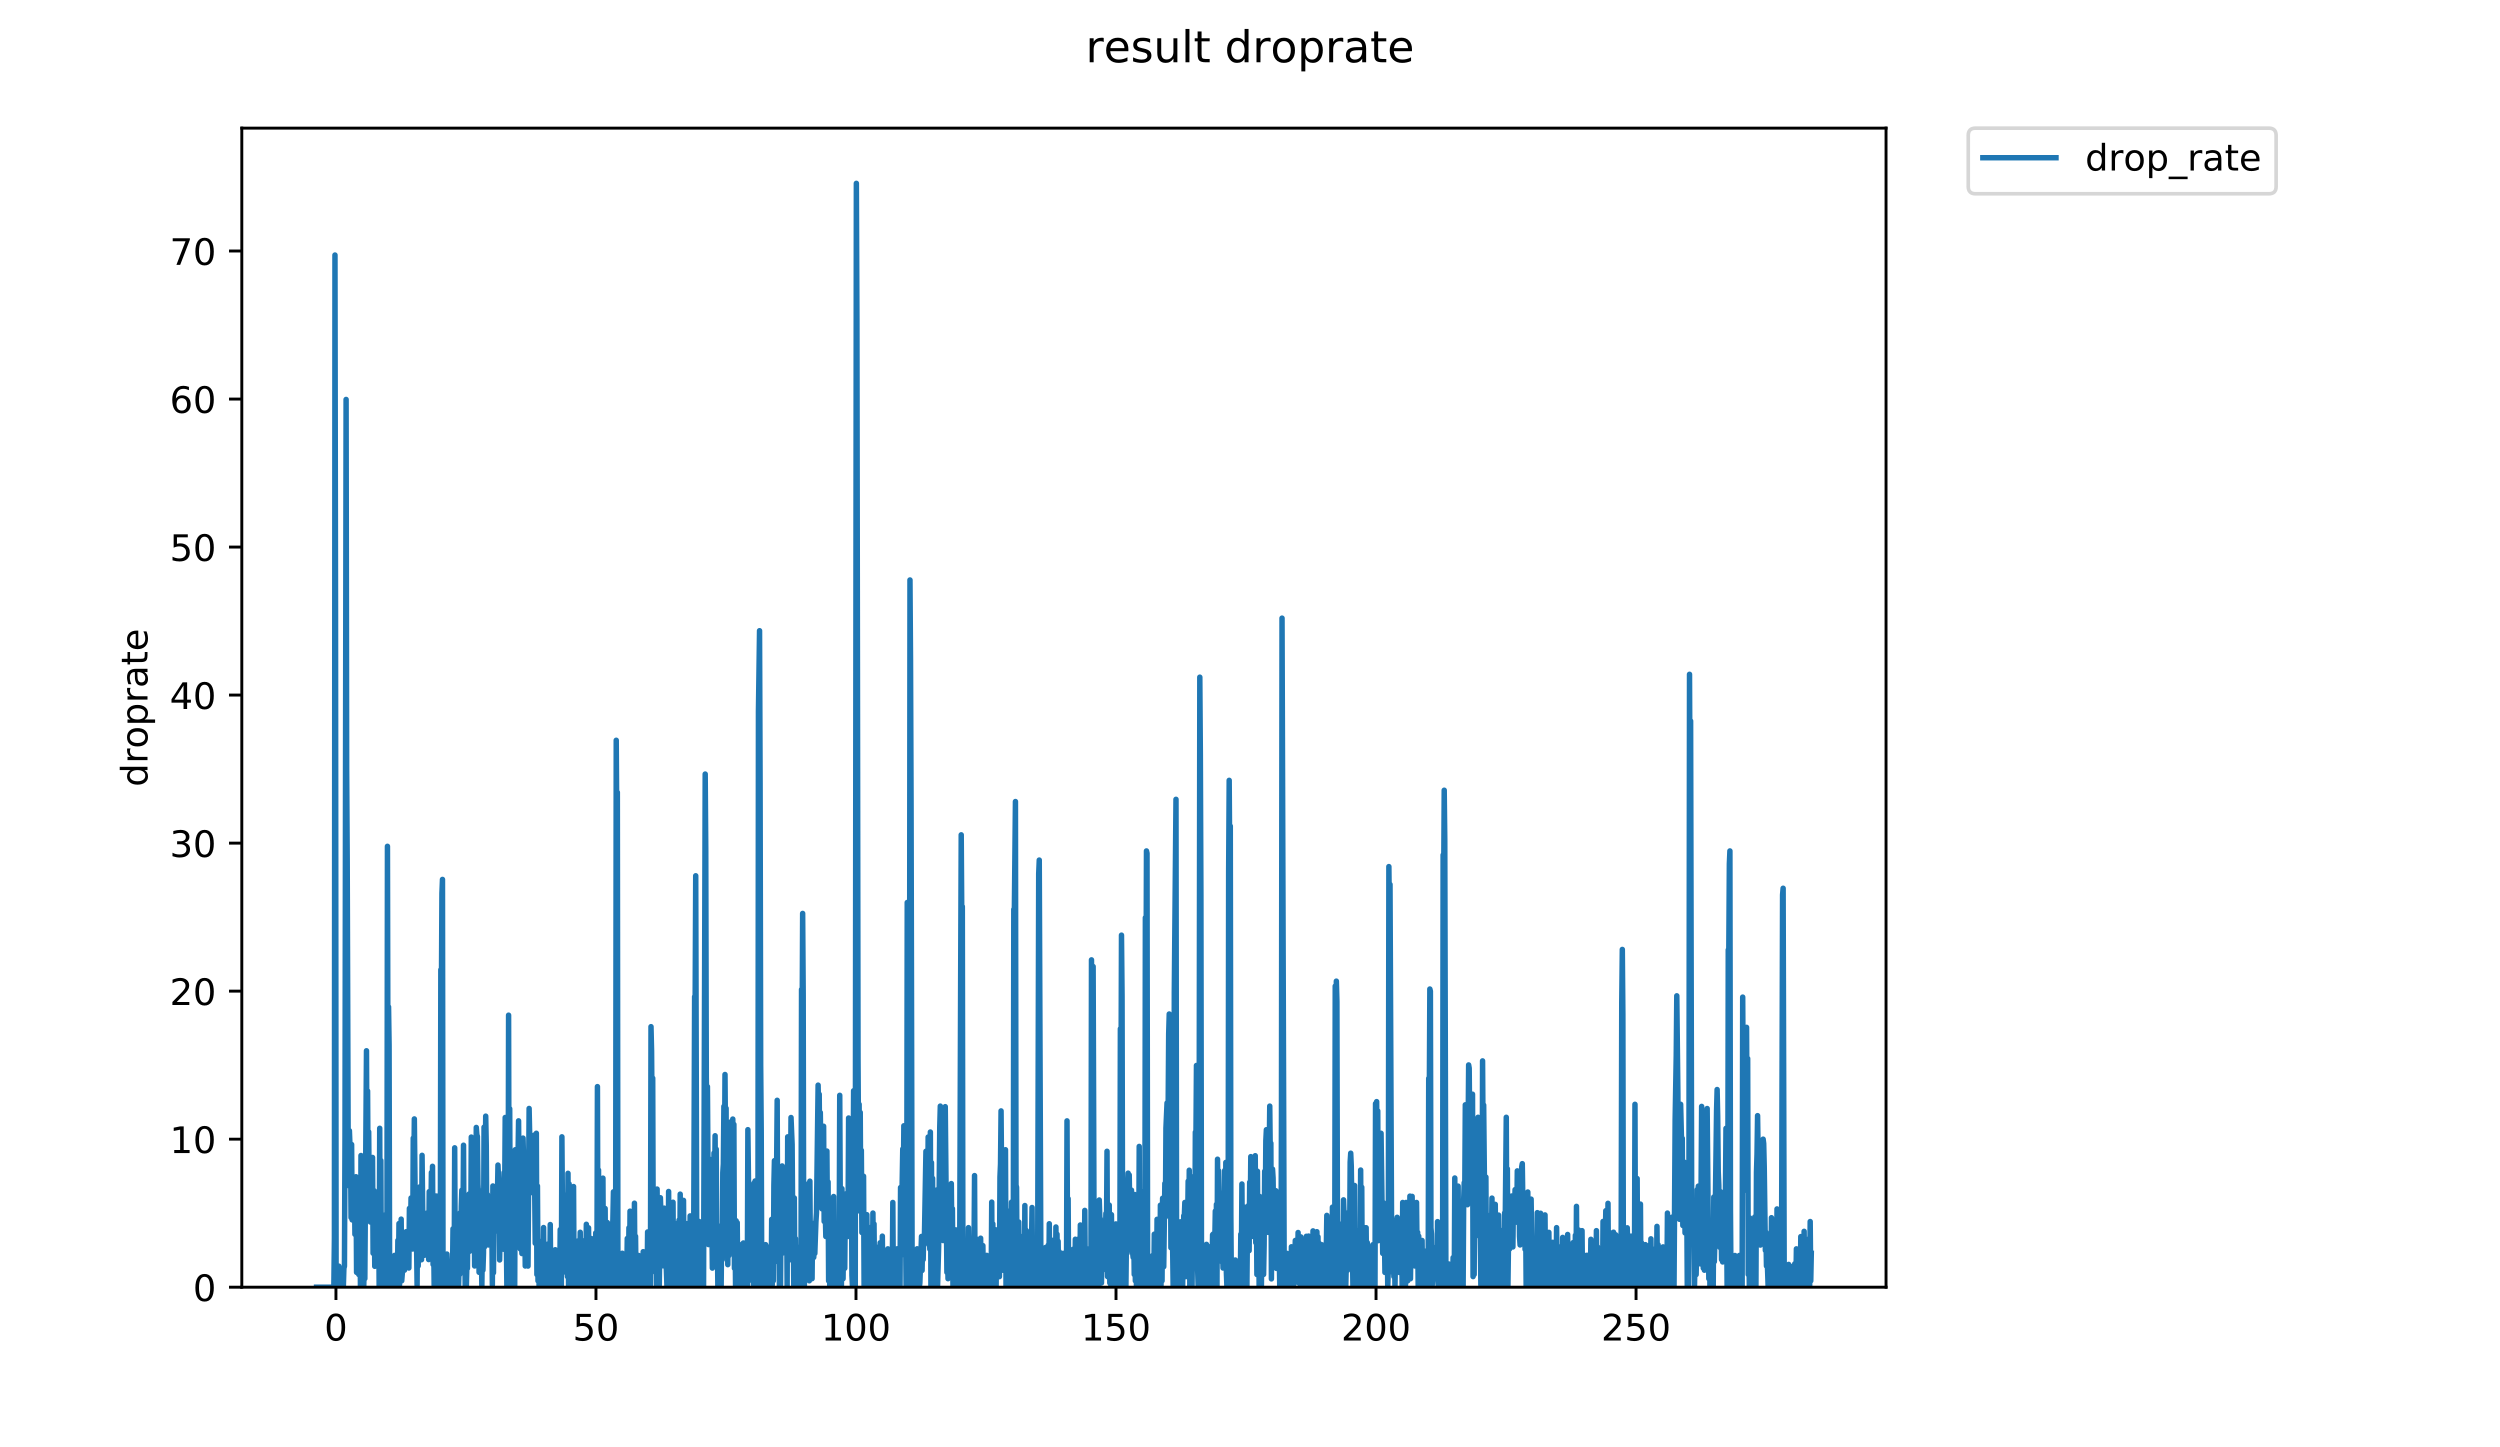 <?xml version="1.0" encoding="utf-8" standalone="no"?>
<!DOCTYPE svg PUBLIC "-//W3C//DTD SVG 1.1//EN"
  "http://www.w3.org/Graphics/SVG/1.1/DTD/svg11.dtd">
<!-- Created with matplotlib (https://matplotlib.org/) -->
<svg height="396pt" version="1.1" viewBox="0 0 684 396" width="684pt" xmlns="http://www.w3.org/2000/svg" xmlns:xlink="http://www.w3.org/1999/xlink">
 <defs>
  <style type="text/css">
*{stroke-linecap:butt;stroke-linejoin:round;}
  </style>
 </defs>
 <g id="figure_1">
  <g id="patch_1">
   <path d="M 0 396 
L 684 396 
L 684 0 
L 0 0 
z
" style="fill:#ffffff;"/>
  </g>
  <g id="axes_1">
   <g id="patch_2">
    <path d="M 66.159 352.174 
L 516.019 352.174 
L 516.019 35.062 
L 66.159 35.062 
z
" style="fill:#ffffff;"/>
   </g>
   <g id="matplotlib.axis_1">
    <g id="xtick_1">
     <g id="line2d_1">
      <defs>
       <path d="M 0 0 
L 0 3.5 
" id="m4a6d0342dc" style="stroke:#000000;stroke-width:0.8;"/>
      </defs>
      <g>
       <use style="stroke:#000000;stroke-width:0.8;" x="91.915" xlink:href="#m4a6d0342dc" y="352.174"/>
      </g>
     </g>
     <g id="text_1">
      <!-- 0 -->
      <defs>
       <path d="M 31.781 66.406 
Q 24.172 66.406 20.328 58.906 
Q 16.5 51.422 16.5 36.375 
Q 16.5 21.391 20.328 13.891 
Q 24.172 6.391 31.781 6.391 
Q 39.453 6.391 43.281 13.891 
Q 47.125 21.391 47.125 36.375 
Q 47.125 51.422 43.281 58.906 
Q 39.453 66.406 31.781 66.406 
z
M 31.781 74.219 
Q 44.047 74.219 50.516 64.516 
Q 56.984 54.828 56.984 36.375 
Q 56.984 17.969 50.516 8.266 
Q 44.047 -1.422 31.781 -1.422 
Q 19.531 -1.422 13.062 8.266 
Q 6.594 17.969 6.594 36.375 
Q 6.594 54.828 13.062 64.516 
Q 19.531 74.219 31.781 74.219 
z
" id="DejaVuSans-48"/>
      </defs>
      <g transform="translate(88.734 366.773)scale(0.1 -0.1)">
       <use xlink:href="#DejaVuSans-48"/>
      </g>
     </g>
    </g>
    <g id="xtick_2">
     <g id="line2d_2">
      <g>
       <use style="stroke:#000000;stroke-width:0.8;" x="163.057" xlink:href="#m4a6d0342dc" y="352.174"/>
      </g>
     </g>
     <g id="text_2">
      <!-- 50 -->
      <defs>
       <path d="M 10.797 72.906 
L 49.516 72.906 
L 49.516 64.594 
L 19.828 64.594 
L 19.828 46.734 
Q 21.969 47.469 24.109 47.828 
Q 26.266 48.188 28.422 48.188 
Q 40.625 48.188 47.75 41.5 
Q 54.891 34.812 54.891 23.391 
Q 54.891 11.625 47.562 5.094 
Q 40.234 -1.422 26.906 -1.422 
Q 22.312 -1.422 17.547 -0.641 
Q 12.797 0.141 7.719 1.703 
L 7.719 11.625 
Q 12.109 9.234 16.797 8.062 
Q 21.484 6.891 26.703 6.891 
Q 35.156 6.891 40.078 11.328 
Q 45.016 15.766 45.016 23.391 
Q 45.016 31 40.078 35.438 
Q 35.156 39.891 26.703 39.891 
Q 22.75 39.891 18.812 39.016 
Q 14.891 38.141 10.797 36.281 
z
" id="DejaVuSans-53"/>
      </defs>
      <g transform="translate(156.695 366.773)scale(0.1 -0.1)">
       <use xlink:href="#DejaVuSans-53"/>
       <use x="63.623" xlink:href="#DejaVuSans-48"/>
      </g>
     </g>
    </g>
    <g id="xtick_3">
     <g id="line2d_3">
      <g>
       <use style="stroke:#000000;stroke-width:0.8;" x="234.199" xlink:href="#m4a6d0342dc" y="352.174"/>
      </g>
     </g>
     <g id="text_3">
      <!-- 100 -->
      <defs>
       <path d="M 12.406 8.297 
L 28.516 8.297 
L 28.516 63.922 
L 10.984 60.406 
L 10.984 69.391 
L 28.422 72.906 
L 38.281 72.906 
L 38.281 8.297 
L 54.391 8.297 
L 54.391 0 
L 12.406 0 
z
" id="DejaVuSans-49"/>
      </defs>
      <g transform="translate(224.655 366.773)scale(0.1 -0.1)">
       <use xlink:href="#DejaVuSans-49"/>
       <use x="63.623" xlink:href="#DejaVuSans-48"/>
       <use x="127.246" xlink:href="#DejaVuSans-48"/>
      </g>
     </g>
    </g>
    <g id="xtick_4">
     <g id="line2d_4">
      <g>
       <use style="stroke:#000000;stroke-width:0.8;" x="305.34" xlink:href="#m4a6d0342dc" y="352.174"/>
      </g>
     </g>
     <g id="text_4">
      <!-- 150 -->
      <g transform="translate(295.796 366.773)scale(0.1 -0.1)">
       <use xlink:href="#DejaVuSans-49"/>
       <use x="63.623" xlink:href="#DejaVuSans-53"/>
       <use x="127.246" xlink:href="#DejaVuSans-48"/>
      </g>
     </g>
    </g>
    <g id="xtick_5">
     <g id="line2d_5">
      <g>
       <use style="stroke:#000000;stroke-width:0.8;" x="376.482" xlink:href="#m4a6d0342dc" y="352.174"/>
      </g>
     </g>
     <g id="text_5">
      <!-- 200 -->
      <defs>
       <path d="M 19.188 8.297 
L 53.609 8.297 
L 53.609 0 
L 7.328 0 
L 7.328 8.297 
Q 12.938 14.109 22.625 23.891 
Q 32.328 33.688 34.812 36.531 
Q 39.547 41.844 41.422 45.531 
Q 43.312 49.219 43.312 52.781 
Q 43.312 58.594 39.234 62.25 
Q 35.156 65.922 28.609 65.922 
Q 23.969 65.922 18.812 64.312 
Q 13.672 62.703 7.812 59.422 
L 7.812 69.391 
Q 13.766 71.781 18.938 73 
Q 24.125 74.219 28.422 74.219 
Q 39.75 74.219 46.484 68.547 
Q 53.219 62.891 53.219 53.422 
Q 53.219 48.922 51.531 44.891 
Q 49.859 40.875 45.406 35.406 
Q 44.188 33.984 37.641 27.219 
Q 31.109 20.453 19.188 8.297 
z
" id="DejaVuSans-50"/>
      </defs>
      <g transform="translate(366.938 366.773)scale(0.1 -0.1)">
       <use xlink:href="#DejaVuSans-50"/>
       <use x="63.623" xlink:href="#DejaVuSans-48"/>
       <use x="127.246" xlink:href="#DejaVuSans-48"/>
      </g>
     </g>
    </g>
    <g id="xtick_6">
     <g id="line2d_6">
      <g>
       <use style="stroke:#000000;stroke-width:0.8;" x="447.623" xlink:href="#m4a6d0342dc" y="352.174"/>
      </g>
     </g>
     <g id="text_6">
      <!-- 250 -->
      <g transform="translate(438.08 366.773)scale(0.1 -0.1)">
       <use xlink:href="#DejaVuSans-50"/>
       <use x="63.623" xlink:href="#DejaVuSans-53"/>
       <use x="127.246" xlink:href="#DejaVuSans-48"/>
      </g>
     </g>
    </g>
   </g>
   <g id="matplotlib.axis_2">
    <g id="ytick_1">
     <g id="line2d_7">
      <defs>
       <path d="M 0 0 
L -3.5 0 
" id="mf3b6f33b08" style="stroke:#000000;stroke-width:0.8;"/>
      </defs>
      <g>
       <use style="stroke:#000000;stroke-width:0.8;" x="66.159" xlink:href="#mf3b6f33b08" y="352.174"/>
      </g>
     </g>
     <g id="text_7">
      <!-- 0 -->
      <g transform="translate(52.796 355.973)scale(0.1 -0.1)">
       <use xlink:href="#DejaVuSans-48"/>
      </g>
     </g>
    </g>
    <g id="ytick_2">
     <g id="line2d_8">
      <g>
       <use style="stroke:#000000;stroke-width:0.8;" x="66.159" xlink:href="#mf3b6f33b08" y="311.675"/>
      </g>
     </g>
     <g id="text_8">
      <!-- 10 -->
      <g transform="translate(46.434 315.474)scale(0.1 -0.1)">
       <use xlink:href="#DejaVuSans-49"/>
       <use x="63.623" xlink:href="#DejaVuSans-48"/>
      </g>
     </g>
    </g>
    <g id="ytick_3">
     <g id="line2d_9">
      <g>
       <use style="stroke:#000000;stroke-width:0.8;" x="66.159" xlink:href="#mf3b6f33b08" y="271.175"/>
      </g>
     </g>
     <g id="text_9">
      <!-- 20 -->
      <g transform="translate(46.434 274.974)scale(0.1 -0.1)">
       <use xlink:href="#DejaVuSans-50"/>
       <use x="63.623" xlink:href="#DejaVuSans-48"/>
      </g>
     </g>
    </g>
    <g id="ytick_4">
     <g id="line2d_10">
      <g>
       <use style="stroke:#000000;stroke-width:0.8;" x="66.159" xlink:href="#mf3b6f33b08" y="230.675"/>
      </g>
     </g>
     <g id="text_10">
      <!-- 30 -->
      <defs>
       <path d="M 40.578 39.312 
Q 47.656 37.797 51.625 33 
Q 55.609 28.219 55.609 21.188 
Q 55.609 10.406 48.188 4.484 
Q 40.766 -1.422 27.094 -1.422 
Q 22.516 -1.422 17.656 -0.516 
Q 12.797 0.391 7.625 2.203 
L 7.625 11.719 
Q 11.719 9.328 16.594 8.109 
Q 21.484 6.891 26.812 6.891 
Q 36.078 6.891 40.938 10.547 
Q 45.797 14.203 45.797 21.188 
Q 45.797 27.641 41.281 31.266 
Q 36.766 34.906 28.719 34.906 
L 20.219 34.906 
L 20.219 43.016 
L 29.109 43.016 
Q 36.375 43.016 40.234 45.922 
Q 44.094 48.828 44.094 54.297 
Q 44.094 59.906 40.109 62.906 
Q 36.141 65.922 28.719 65.922 
Q 24.656 65.922 20.016 65.031 
Q 15.375 64.156 9.812 62.312 
L 9.812 71.094 
Q 15.438 72.656 20.344 73.438 
Q 25.25 74.219 29.594 74.219 
Q 40.828 74.219 47.359 69.109 
Q 53.906 64.016 53.906 55.328 
Q 53.906 49.266 50.438 45.094 
Q 46.969 40.922 40.578 39.312 
z
" id="DejaVuSans-51"/>
      </defs>
      <g transform="translate(46.434 234.475)scale(0.1 -0.1)">
       <use xlink:href="#DejaVuSans-51"/>
       <use x="63.623" xlink:href="#DejaVuSans-48"/>
      </g>
     </g>
    </g>
    <g id="ytick_5">
     <g id="line2d_11">
      <g>
       <use style="stroke:#000000;stroke-width:0.8;" x="66.159" xlink:href="#mf3b6f33b08" y="190.176"/>
      </g>
     </g>
     <g id="text_11">
      <!-- 40 -->
      <defs>
       <path d="M 37.797 64.312 
L 12.891 25.391 
L 37.797 25.391 
z
M 35.203 72.906 
L 47.609 72.906 
L 47.609 25.391 
L 58.016 25.391 
L 58.016 17.188 
L 47.609 17.188 
L 47.609 0 
L 37.797 0 
L 37.797 17.188 
L 4.891 17.188 
L 4.891 26.703 
z
" id="DejaVuSans-52"/>
      </defs>
      <g transform="translate(46.434 193.975)scale(0.1 -0.1)">
       <use xlink:href="#DejaVuSans-52"/>
       <use x="63.623" xlink:href="#DejaVuSans-48"/>
      </g>
     </g>
    </g>
    <g id="ytick_6">
     <g id="line2d_12">
      <g>
       <use style="stroke:#000000;stroke-width:0.8;" x="66.159" xlink:href="#mf3b6f33b08" y="149.676"/>
      </g>
     </g>
     <g id="text_12">
      <!-- 50 -->
      <g transform="translate(46.434 153.476)scale(0.1 -0.1)">
       <use xlink:href="#DejaVuSans-53"/>
       <use x="63.623" xlink:href="#DejaVuSans-48"/>
      </g>
     </g>
    </g>
    <g id="ytick_7">
     <g id="line2d_13">
      <g>
       <use style="stroke:#000000;stroke-width:0.8;" x="66.159" xlink:href="#mf3b6f33b08" y="109.177"/>
      </g>
     </g>
     <g id="text_13">
      <!-- 60 -->
      <defs>
       <path d="M 33.016 40.375 
Q 26.375 40.375 22.484 35.828 
Q 18.609 31.297 18.609 23.391 
Q 18.609 15.531 22.484 10.953 
Q 26.375 6.391 33.016 6.391 
Q 39.656 6.391 43.531 10.953 
Q 47.406 15.531 47.406 23.391 
Q 47.406 31.297 43.531 35.828 
Q 39.656 40.375 33.016 40.375 
z
M 52.594 71.297 
L 52.594 62.312 
Q 48.875 64.062 45.094 64.984 
Q 41.312 65.922 37.594 65.922 
Q 27.828 65.922 22.672 59.328 
Q 17.531 52.734 16.797 39.406 
Q 19.672 43.656 24.016 45.922 
Q 28.375 48.188 33.594 48.188 
Q 44.578 48.188 50.953 41.516 
Q 57.328 34.859 57.328 23.391 
Q 57.328 12.156 50.688 5.359 
Q 44.047 -1.422 33.016 -1.422 
Q 20.359 -1.422 13.672 8.266 
Q 6.984 17.969 6.984 36.375 
Q 6.984 53.656 15.188 63.938 
Q 23.391 74.219 37.203 74.219 
Q 40.922 74.219 44.703 73.484 
Q 48.484 72.75 52.594 71.297 
z
" id="DejaVuSans-54"/>
      </defs>
      <g transform="translate(46.434 112.976)scale(0.1 -0.1)">
       <use xlink:href="#DejaVuSans-54"/>
       <use x="63.623" xlink:href="#DejaVuSans-48"/>
      </g>
     </g>
    </g>
    <g id="ytick_8">
     <g id="line2d_14">
      <g>
       <use style="stroke:#000000;stroke-width:0.8;" x="66.159" xlink:href="#mf3b6f33b08" y="68.677"/>
      </g>
     </g>
     <g id="text_14">
      <!-- 70 -->
      <defs>
       <path d="M 8.203 72.906 
L 55.078 72.906 
L 55.078 68.703 
L 28.609 0 
L 18.312 0 
L 43.219 64.594 
L 8.203 64.594 
z
" id="DejaVuSans-55"/>
      </defs>
      <g transform="translate(46.434 72.476)scale(0.1 -0.1)">
       <use xlink:href="#DejaVuSans-55"/>
       <use x="63.623" xlink:href="#DejaVuSans-48"/>
      </g>
     </g>
    </g>
    <g id="text_15">
     <!-- droprate -->
     <defs>
      <path d="M 45.406 46.391 
L 45.406 75.984 
L 54.391 75.984 
L 54.391 0 
L 45.406 0 
L 45.406 8.203 
Q 42.578 3.328 38.25 0.953 
Q 33.938 -1.422 27.875 -1.422 
Q 17.969 -1.422 11.734 6.484 
Q 5.516 14.406 5.516 27.297 
Q 5.516 40.188 11.734 48.094 
Q 17.969 56 27.875 56 
Q 33.938 56 38.25 53.625 
Q 42.578 51.266 45.406 46.391 
z
M 14.797 27.297 
Q 14.797 17.391 18.875 11.75 
Q 22.953 6.109 30.078 6.109 
Q 37.203 6.109 41.297 11.75 
Q 45.406 17.391 45.406 27.297 
Q 45.406 37.203 41.297 42.844 
Q 37.203 48.484 30.078 48.484 
Q 22.953 48.484 18.875 42.844 
Q 14.797 37.203 14.797 27.297 
z
" id="DejaVuSans-100"/>
      <path d="M 41.109 46.297 
Q 39.594 47.172 37.812 47.578 
Q 36.031 48 33.891 48 
Q 26.266 48 22.188 43.047 
Q 18.109 38.094 18.109 28.812 
L 18.109 0 
L 9.078 0 
L 9.078 54.688 
L 18.109 54.688 
L 18.109 46.188 
Q 20.953 51.172 25.484 53.578 
Q 30.031 56 36.531 56 
Q 37.453 56 38.578 55.875 
Q 39.703 55.766 41.062 55.516 
z
" id="DejaVuSans-114"/>
      <path d="M 30.609 48.391 
Q 23.391 48.391 19.188 42.75 
Q 14.984 37.109 14.984 27.297 
Q 14.984 17.484 19.156 11.844 
Q 23.344 6.203 30.609 6.203 
Q 37.797 6.203 41.984 11.859 
Q 46.188 17.531 46.188 27.297 
Q 46.188 37.016 41.984 42.703 
Q 37.797 48.391 30.609 48.391 
z
M 30.609 56 
Q 42.328 56 49.016 48.375 
Q 55.719 40.766 55.719 27.297 
Q 55.719 13.875 49.016 6.219 
Q 42.328 -1.422 30.609 -1.422 
Q 18.844 -1.422 12.172 6.219 
Q 5.516 13.875 5.516 27.297 
Q 5.516 40.766 12.172 48.375 
Q 18.844 56 30.609 56 
z
" id="DejaVuSans-111"/>
      <path d="M 18.109 8.203 
L 18.109 -20.797 
L 9.078 -20.797 
L 9.078 54.688 
L 18.109 54.688 
L 18.109 46.391 
Q 20.953 51.266 25.266 53.625 
Q 29.594 56 35.594 56 
Q 45.562 56 51.781 48.094 
Q 58.016 40.188 58.016 27.297 
Q 58.016 14.406 51.781 6.484 
Q 45.562 -1.422 35.594 -1.422 
Q 29.594 -1.422 25.266 0.953 
Q 20.953 3.328 18.109 8.203 
z
M 48.688 27.297 
Q 48.688 37.203 44.609 42.844 
Q 40.531 48.484 33.406 48.484 
Q 26.266 48.484 22.188 42.844 
Q 18.109 37.203 18.109 27.297 
Q 18.109 17.391 22.188 11.75 
Q 26.266 6.109 33.406 6.109 
Q 40.531 6.109 44.609 11.75 
Q 48.688 17.391 48.688 27.297 
z
" id="DejaVuSans-112"/>
      <path d="M 34.281 27.484 
Q 23.391 27.484 19.188 25 
Q 14.984 22.516 14.984 16.5 
Q 14.984 11.719 18.141 8.906 
Q 21.297 6.109 26.703 6.109 
Q 34.188 6.109 38.703 11.406 
Q 43.219 16.703 43.219 25.484 
L 43.219 27.484 
z
M 52.203 31.203 
L 52.203 0 
L 43.219 0 
L 43.219 8.297 
Q 40.141 3.328 35.547 0.953 
Q 30.953 -1.422 24.312 -1.422 
Q 15.922 -1.422 10.953 3.297 
Q 6 8.016 6 15.922 
Q 6 25.141 12.172 29.828 
Q 18.359 34.516 30.609 34.516 
L 43.219 34.516 
L 43.219 35.406 
Q 43.219 41.609 39.141 45 
Q 35.062 48.391 27.688 48.391 
Q 23 48.391 18.547 47.266 
Q 14.109 46.141 10.016 43.891 
L 10.016 52.203 
Q 14.938 54.109 19.578 55.047 
Q 24.219 56 28.609 56 
Q 40.484 56 46.344 49.844 
Q 52.203 43.703 52.203 31.203 
z
" id="DejaVuSans-97"/>
      <path d="M 18.312 70.219 
L 18.312 54.688 
L 36.812 54.688 
L 36.812 47.703 
L 18.312 47.703 
L 18.312 18.016 
Q 18.312 11.328 20.141 9.422 
Q 21.969 7.516 27.594 7.516 
L 36.812 7.516 
L 36.812 0 
L 27.594 0 
Q 17.188 0 13.234 3.875 
Q 9.281 7.766 9.281 18.016 
L 9.281 47.703 
L 2.688 47.703 
L 2.688 54.688 
L 9.281 54.688 
L 9.281 70.219 
z
" id="DejaVuSans-116"/>
      <path d="M 56.203 29.594 
L 56.203 25.203 
L 14.891 25.203 
Q 15.484 15.922 20.484 11.062 
Q 25.484 6.203 34.422 6.203 
Q 39.594 6.203 44.453 7.469 
Q 49.312 8.734 54.109 11.281 
L 54.109 2.781 
Q 49.266 0.734 44.188 -0.344 
Q 39.109 -1.422 33.891 -1.422 
Q 20.797 -1.422 13.156 6.188 
Q 5.516 13.812 5.516 26.812 
Q 5.516 40.234 12.766 48.109 
Q 20.016 56 32.328 56 
Q 43.359 56 49.781 48.891 
Q 56.203 41.797 56.203 29.594 
z
M 47.219 32.234 
Q 47.125 39.594 43.094 43.984 
Q 39.062 48.391 32.422 48.391 
Q 24.906 48.391 20.391 44.141 
Q 15.875 39.891 15.188 32.172 
z
" id="DejaVuSans-101"/>
     </defs>
     <g transform="translate(40.354 215.236)rotate(-90)scale(0.1 -0.1)">
      <use xlink:href="#DejaVuSans-100"/>
      <use x="63.477" xlink:href="#DejaVuSans-114"/>
      <use x="104.559" xlink:href="#DejaVuSans-111"/>
      <use x="165.74" xlink:href="#DejaVuSans-112"/>
      <use x="229.217" xlink:href="#DejaVuSans-114"/>
      <use x="270.33" xlink:href="#DejaVuSans-97"/>
      <use x="331.609" xlink:href="#DejaVuSans-116"/>
      <use x="370.818" xlink:href="#DejaVuSans-101"/>
     </g>
    </g>
   </g>
   <g id="line2d_15">
    <path clip-path="url(#p3eb30b5eb8)" d="M 86.607 352.174 
L 91.339 352.174 
L 91.496 338.674 
L 91.646 69.781 
L 91.798 166.997 
L 91.951 345.882 
L 92.102 352.174 
L 92.259 347.105 
L 92.561 352.174 
L 92.713 346.421 
L 92.871 352.174 
L 93.024 348.198 
L 93.176 352.174 
L 93.327 348.141 
L 93.478 352.174 
L 93.63 348.136 
L 93.785 352.174 
L 93.936 352.174 
L 94.088 347.004 
L 94.24 346.438 
L 94.391 311.155 
L 94.692 109.292 
L 94.842 210.6 
L 94.993 235.304 
L 95.294 324.363 
L 95.596 309.36 
L 95.746 313.299 
L 95.898 313.166 
L 96.05 333.136 
L 96.199 313.131 
L 96.351 333.765 
L 96.503 323.451 
L 96.653 327.84 
L 96.805 327.944 
L 96.955 322.54 
L 97.105 337.71 
L 97.405 321.959 
L 97.556 348.118 
L 97.706 328.385 
L 97.857 339.428 
L 98.008 330.345 
L 98.159 348.708 
L 98.316 343.783 
L 98.466 331.435 
L 98.616 352.174 
L 98.766 316.149 
L 98.917 352.174 
L 99.067 323.743 
L 99.217 352.174 
L 99.369 341.275 
L 99.519 352.174 
L 99.669 344.62 
L 99.819 349.833 
L 100.269 287.491 
L 100.419 322.455 
L 100.568 298.486 
L 100.719 324.865 
L 100.87 309.664 
L 101.022 327.331 
L 101.174 325.786 
L 101.325 334.341 
L 101.475 330.644 
L 101.625 334.161 
L 101.926 316.679 
L 102.076 342.891 
L 102.378 325.786 
L 102.532 346.462 
L 102.682 327.296 
L 102.833 340.619 
L 102.983 334.187 
L 103.134 340.024 
L 103.284 326.608 
L 103.435 345.231 
L 103.585 328.965 
L 103.737 352.174 
L 103.89 308.7 
L 104.042 352.174 
L 104.193 317.51 
L 104.343 352.174 
L 104.494 335.372 
L 104.645 349.857 
L 104.798 334.59 
L 104.949 352.174 
L 105.104 338.073 
L 105.255 352.174 
L 105.404 332.39 
L 105.554 352.174 
L 105.855 352.174 
L 106.005 231.55 
L 106.155 300.894 
L 106.305 275.475 
L 106.455 285.934 
L 106.605 352.174 
L 107.656 352.174 
L 107.956 343.471 
L 108.107 352.174 
L 108.258 351.594 
L 108.408 345.783 
L 108.558 352.174 
L 108.708 352.174 
L 108.858 339.373 
L 109.011 349.318 
L 109.161 334.767 
L 109.311 351.594 
L 109.462 339.972 
L 109.612 350.408 
L 109.761 333.554 
L 109.911 350.426 
L 110.512 342.851 
L 110.662 347.519 
L 110.813 339.482 
L 110.963 343.446 
L 111.113 337.001 
L 111.263 340.586 
L 111.413 340.553 
L 111.563 337.023 
L 111.713 339.989 
L 111.863 346.93 
L 112.013 330.613 
L 112.163 337.627 
L 112.313 336.486 
L 112.463 327.77 
L 112.613 336.463 
L 112.763 335.951 
L 112.914 341.73 
L 113.064 311.383 
L 113.213 321.916 
L 113.363 306.139 
L 113.665 335.491 
L 113.814 328.282 
L 114.117 351.604 
L 114.267 327.7 
L 114.418 346.364 
L 114.57 337.833 
L 114.72 342.31 
L 114.873 324.717 
L 115.025 344.727 
L 115.175 327.84 
L 115.327 344.664 
L 115.476 316.097 
L 115.78 342.904 
L 115.93 332.418 
L 116.08 343.458 
L 116.381 335.905 
L 116.532 338.387 
L 116.833 331.895 
L 116.984 341.79 
L 117.134 339.989 
L 117.285 344.62 
L 117.435 326.027 
L 117.585 330.094 
L 117.734 338.209 
L 117.884 333.527 
L 118.034 320.797 
L 118.185 344.028 
L 118.335 319.101 
L 118.49 345.969 
L 118.64 338.289 
L 118.79 352.174 
L 118.94 340.536 
L 119.09 338.209 
L 119.24 327.225 
L 119.394 345.329 
L 119.544 327.26 
L 119.694 352.174 
L 119.847 340.782 
L 120 352.174 
L 120.151 343.533 
L 120.307 352.174 
L 120.459 352.174 
L 120.61 265.307 
L 120.761 272.911 
L 120.912 244.407 
L 121.062 240.611 
L 121.213 351.014 
L 121.363 352.174 
L 122.123 352.174 
L 122.277 343.111 
L 122.429 346.43 
L 122.581 345.261 
L 122.732 349.866 
L 122.882 347.526 
L 123.032 349.853 
L 123.183 348.708 
L 123.333 345.191 
L 123.485 351.598 
L 123.64 348.226 
L 123.79 349.277 
L 123.941 336.2 
L 124.098 352.174 
L 124.248 352.174 
L 124.401 314.043 
L 124.551 345.801 
L 124.703 341.197 
L 124.854 341.73 
L 125.005 352.174 
L 125.155 332.39 
L 125.304 352.174 
L 125.455 352.174 
L 125.608 345.882 
L 125.758 348.693 
L 125.908 331.808 
L 126.058 348.124 
L 126.208 330.062 
L 126.36 325.636 
L 126.667 335.062 
L 126.82 313.331 
L 126.972 343.594 
L 127.122 334.161 
L 127.28 352.174 
L 127.431 339.518 
L 127.583 352.174 
L 127.734 346.372 
L 127.887 347.033 
L 128.039 331.009 
L 128.19 336.62 
L 128.341 326.681 
L 128.492 342.353 
L 128.643 327.874 
L 128.793 338.791 
L 128.946 311.104 
L 129.096 329.13 
L 129.251 327.749 
L 129.401 337.131 
L 129.557 338.73 
L 129.709 327.542 
L 129.859 346.372 
L 130.009 328.965 
L 130.159 338.791 
L 130.309 308.47 
L 130.46 310.458 
L 130.61 310.919 
L 130.765 324.01 
L 130.921 327.106 
L 131.071 348.101 
L 131.225 337.426 
L 131.376 344.664 
L 131.528 325.861 
L 131.83 352.174 
L 131.983 340.093 
L 132.133 347.519 
L 132.283 342.891 
L 132.436 308.391 
L 132.587 341.134 
L 132.888 305.377 
L 133.041 313.386 
L 133.194 337.873 
L 133.345 326.79 
L 133.649 340.619 
L 133.799 338.229 
L 133.949 331.256 
L 134.102 337.343 
L 134.254 332.615 
L 134.405 337.174 
L 134.555 333.58 
L 134.705 351.592 
L 134.856 324.482 
L 135.012 348.237 
L 135.17 327.379 
L 135.474 334.916 
L 135.629 327.424 
L 135.937 336.816 
L 136.242 318.761 
L 136.544 325.598 
L 136.696 344.727 
L 136.848 336.686 
L 137.002 340.229 
L 137.153 337.813 
L 137.305 332.587 
L 137.456 337.751 
L 137.609 324.794 
L 137.76 341.79 
L 137.913 320.801 
L 138.066 328.183 
L 138.222 305.745 
L 138.374 335.609 
L 138.527 338.274 
L 138.682 352.174 
L 138.998 352.174 
L 139.149 277.752 
L 139.302 348.187 
L 139.454 303.345 
L 139.604 338.289 
L 139.758 330.498 
L 139.911 352.174 
L 140.062 331.953 
L 140.213 347.572 
L 140.367 326.045 
L 140.518 348.159 
L 140.669 326.101 
L 140.821 352.174 
L 140.972 314.567 
L 141.123 335.42 
L 141.275 334.315 
L 141.425 318.039 
L 141.577 314.887 
L 141.728 316.932 
L 141.88 306.663 
L 142.033 325.365 
L 142.185 329.196 
L 142.344 341.705 
L 142.495 335.585 
L 142.799 342.97 
L 142.952 337.954 
L 143.104 311.387 
L 143.256 317.706 
L 143.407 318.617 
L 143.709 346.38 
L 144.012 334.391 
L 144.315 327.507 
L 144.465 346.397 
L 144.768 303.276 
L 144.918 310.517 
L 145.071 326.397 
L 145.222 323.246 
L 145.375 313.956 
L 145.527 311.503 
L 145.681 322.596 
L 145.831 323.905 
L 145.985 323.165 
L 146.136 310.577 
L 146.441 340.162 
L 146.591 330.706 
L 146.743 310.059 
L 146.894 348.718 
L 147.045 324.482 
L 147.197 350.448 
L 147.348 339.989 
L 147.5 352.174 
L 147.65 352.174 
L 147.803 343.022 
L 147.955 351.025 
L 148.108 339.66 
L 148.259 344.642 
L 148.416 346.038 
L 148.566 349.87 
L 148.72 335.858 
L 148.871 352.174 
L 149.024 341.921 
L 149.175 352.174 
L 149.328 341.892 
L 149.48 352.174 
L 149.631 344.674 
L 149.787 352.174 
L 149.941 340.362 
L 150.092 352.174 
L 150.245 341.892 
L 150.396 352.174 
L 150.549 335.038 
L 150.701 352.174 
L 150.854 342.422 
L 151.005 352.174 
L 151.156 352.174 
L 151.311 342.728 
L 151.46 352.174 
L 151.613 345.231 
L 151.764 352.174 
L 151.914 341.929 
L 152.065 352.174 
L 152.215 342.877 
L 152.365 352.174 
L 152.518 343.048 
L 152.67 352.174 
L 152.823 352.174 
L 152.974 344.599 
L 153.124 352.174 
L 153.275 336.421 
L 153.433 352.174 
L 153.583 352.174 
L 153.734 311.037 
L 153.884 330.675 
L 154.039 326.721 
L 154.19 333.791 
L 154.34 328.282 
L 154.492 344.12 
L 154.795 328.115 
L 154.949 348.22 
L 155.103 334.023 
L 155.254 349.29 
L 155.405 321.021 
L 155.556 352.174 
L 155.708 323.905 
L 155.859 352.174 
L 156.01 327.402 
L 156.162 352.174 
L 156.317 335.229 
L 156.468 352.174 
L 156.619 331.982 
L 156.77 349.294 
L 156.922 324.639 
L 157.073 352.174 
L 157.224 342.943 
L 157.378 352.174 
L 157.531 341.892 
L 157.686 352.174 
L 157.84 339.678 
L 157.996 352.174 
L 158.147 339.518 
L 158.298 352.174 
L 158.449 339.464 
L 158.601 352.174 
L 158.752 337.153 
L 158.903 352.174 
L 159.054 342.943 
L 159.205 351.596 
L 159.362 348.818 
L 159.513 344.132 
L 159.665 352.174 
L 159.816 339.464 
L 159.968 352.174 
L 160.119 343.496 
L 160.27 352.174 
L 160.422 334.965 
L 160.572 352.174 
L 160.723 339.409 
L 160.873 352.174 
L 161.023 335.928 
L 161.175 352.174 
L 161.477 341.775 
L 161.627 352.174 
L 161.778 338.867 
L 161.93 352.174 
L 162.082 342.381 
L 162.233 352.174 
L 162.384 341.79 
L 162.535 352.174 
L 162.687 342.422 
L 162.839 352.174 
L 162.992 337.328 
L 163.147 352.174 
L 163.306 352.174 
L 163.457 297.3 
L 163.608 352.174 
L 163.757 320.124 
L 163.907 352.174 
L 164.058 327.805 
L 164.209 344.664 
L 164.36 336.508 
L 164.51 340.042 
L 164.661 338.829 
L 164.812 334.315 
L 164.964 322.344 
L 165.115 352.174 
L 165.265 334.717 
L 165.415 352.174 
L 165.565 330.644 
L 165.715 352.174 
L 165.865 345.191 
L 166.014 352.174 
L 166.168 334.491 
L 166.321 352.174 
L 166.476 340.312 
L 166.626 352.174 
L 166.776 352.174 
L 166.928 337.238 
L 167.079 347.526 
L 167.229 338.829 
L 167.379 339.989 
L 167.686 333.714 
L 167.836 326.085 
L 167.993 352.174 
L 168.3 352.174 
L 168.451 329.13 
L 168.602 202.54 
L 168.753 226.047 
L 168.904 216.79 
L 169.058 348.181 
L 169.21 352.174 
L 170.113 352.174 
L 170.263 342.891 
L 170.562 352.174 
L 170.714 346.413 
L 170.865 352.174 
L 171.016 348.136 
L 171.167 352.174 
L 171.318 352.174 
L 171.469 350.448 
L 171.62 338.848 
L 171.924 351.593 
L 172.074 335.928 
L 172.224 352.174 
L 172.375 331.376 
L 172.527 352.174 
L 172.678 333.791 
L 172.828 352.174 
L 172.978 347.519 
L 173.128 352.174 
L 173.279 338.81 
L 173.431 352.174 
L 173.583 329.196 
L 173.734 352.174 
L 173.884 338.249 
L 174.034 352.174 
L 174.185 343.458 
L 174.336 352.174 
L 174.486 343.446 
L 174.635 352.174 
L 174.788 343.52 
L 174.938 352.174 
L 175.088 343.648 
L 175.237 352.174 
L 175.387 346.922 
L 175.536 352.174 
L 175.686 344.588 
L 175.835 352.174 
L 175.985 342.459 
L 176.135 352.174 
L 176.285 345.773 
L 176.434 352.174 
L 176.584 349.265 
L 176.734 352.174 
L 176.883 346.338 
L 177.034 352.174 
L 177.184 337.067 
L 177.336 352.174 
L 177.486 346.937 
L 177.639 352.174 
L 177.956 352.174 
L 178.114 280.899 
L 178.272 287.618 
L 178.43 308.644 
L 178.58 294.978 
L 178.73 341.715 
L 179.031 340.024 
L 179.183 331.523 
L 179.333 348.095 
L 179.483 338.771 
L 179.632 352.174 
L 179.782 325.33 
L 179.931 344.004 
L 180.231 331.166 
L 180.381 351.591 
L 180.682 327.7 
L 180.981 336.418 
L 181.131 339.354 
L 181.28 334.667 
L 181.429 346.33 
L 181.579 341.685 
L 181.728 330.551 
L 181.88 339.482 
L 182.03 339.409 
L 182.485 352.174 
L 182.635 342.837 
L 182.785 352.174 
L 182.935 325.989 
L 183.085 352.174 
L 183.236 342.891 
L 183.387 352.174 
L 183.538 334.264 
L 183.688 352.174 
L 183.838 332.447 
L 183.989 351.592 
L 184.139 328.932 
L 184.289 352.174 
L 184.44 342.353 
L 184.59 352.174 
L 184.74 338.209 
L 184.891 352.174 
L 185.041 348.101 
L 185.191 351.593 
L 185.341 334.692 
L 185.491 352.174 
L 185.641 345.801 
L 185.793 333.791 
L 185.953 352.174 
L 186.103 326.717 
L 186.255 348.713 
L 186.406 330.767 
L 186.557 352.174 
L 186.707 333.027 
L 186.858 352.174 
L 187.008 328.419 
L 187.159 352.174 
L 187.309 338.269 
L 187.46 352.174 
L 187.611 337.174 
L 187.762 352.174 
L 187.912 334.792 
L 188.062 352.174 
L 188.213 342.891 
L 188.364 346.96 
L 188.514 337.71 
L 188.666 352.174 
L 188.82 332.67 
L 188.97 352.174 
L 189.12 335.028 
L 189.271 352.174 
L 189.425 333.796 
L 189.583 352.174 
L 189.742 352.174 
L 190.047 272.673 
L 190.198 273.024 
L 190.348 239.611 
L 190.65 350.441 
L 190.806 349.373 
L 190.964 338.285 
L 191.119 352.174 
L 191.269 334.187 
L 191.423 351.607 
L 191.575 340.669 
L 191.725 352.174 
L 191.879 335.585 
L 192.031 352.174 
L 192.182 341.228 
L 192.338 352.174 
L 192.491 352.174 
L 192.791 263.854 
L 192.943 211.783 
L 193.093 232.582 
L 193.245 294.809 
L 193.4 305.226 
L 193.551 297.289 
L 193.85 340.52 
L 194.15 317.16 
L 194.301 322.174 
L 194.451 335.324 
L 194.601 337.606 
L 194.751 332.916 
L 194.901 346.952 
L 195.05 320.707 
L 195.2 330.031 
L 195.35 315.462 
L 195.5 326.681 
L 195.65 310.741 
L 195.805 335.205 
L 195.954 314.406 
L 196.104 339.391 
L 196.256 338.269 
L 196.405 352.174 
L 196.555 338.169 
L 196.704 342.837 
L 196.854 337.606 
L 197.003 352.174 
L 197.155 335.444 
L 197.305 352.174 
L 197.455 335.928 
L 197.607 344.674 
L 197.757 320.842 
L 197.907 318.473 
L 198.058 302.7 
L 198.208 320.17 
L 198.358 293.985 
L 198.508 313.188 
L 198.658 303.225 
L 198.812 337.954 
L 198.965 317.428 
L 199.121 346.012 
L 199.272 324.522 
L 199.423 343.533 
L 199.574 330.157 
L 199.724 329.513 
L 199.877 306.984 
L 200.029 332.725 
L 200.182 317.755 
L 200.334 325.174 
L 200.489 306.177 
L 200.64 323.945 
L 200.791 307.625 
L 200.943 347.004 
L 201.094 334.29 
L 201.247 352.174 
L 201.4 333.998 
L 201.552 352.174 
L 201.705 334.516 
L 201.861 352.174 
L 202.015 340.296 
L 202.167 352.174 
L 202.318 352.174 
L 202.477 341.619 
L 202.629 352.174 
L 202.781 343.533 
L 202.935 352.174 
L 203.086 342.983 
L 203.237 352.174 
L 203.388 340.076 
L 203.539 352.174 
L 203.84 343.496 
L 203.991 352.174 
L 204.142 340.378 
L 204.297 352.174 
L 204.457 352.174 
L 204.617 309.078 
L 204.923 334.315 
L 205.074 335.42 
L 205.379 348.771 
L 205.531 343.022 
L 205.683 344.143 
L 205.836 350.456 
L 205.987 333.739 
L 206.138 352.174 
L 206.288 323.702 
L 206.438 349.265 
L 206.589 323.121 
L 206.739 352.174 
L 206.888 341.436 
L 207.046 352.174 
L 207.36 352.174 
L 207.511 194.579 
L 207.812 172.562 
L 207.962 214.464 
L 208.119 291.453 
L 208.269 309.238 
L 208.421 352.174 
L 209.327 352.174 
L 209.477 340.536 
L 209.628 352.174 
L 209.777 352.174 
L 209.928 345.191 
L 210.077 351.01 
L 210.229 352.174 
L 210.378 349.265 
L 210.53 341.197 
L 210.68 349.853 
L 210.83 346.364 
L 210.982 351.599 
L 211.132 333.607 
L 211.282 351.592 
L 211.432 340.57 
L 211.582 350.428 
L 211.732 324.283 
L 211.884 317.559 
L 212.034 317.843 
L 212.187 341.964 
L 212.337 317.744 
L 212.487 318.473 
L 212.637 301.041 
L 212.788 345.211 
L 212.941 329.99 
L 213.096 331.952 
L 213.247 352.174 
L 213.399 337.217 
L 213.55 351.596 
L 213.7 331.286 
L 213.85 337.669 
L 214 319.006 
L 214.15 342.837 
L 214.301 342.353 
L 214.601 324.243 
L 214.752 337.174 
L 214.903 328.998 
L 215.054 327.909 
L 215.204 325.369 
L 215.36 352.174 
L 215.511 311.037 
L 215.663 341.244 
L 215.818 325.626 
L 216.119 344.674 
L 216.423 305.756 
L 216.725 313.111 
L 216.875 333.054 
L 217.026 333.66 
L 217.177 352.174 
L 217.327 327.77 
L 217.477 352.174 
L 217.627 338.848 
L 217.777 352.174 
L 217.928 341.118 
L 218.078 352.174 
L 218.232 345.396 
L 218.382 352.174 
L 218.533 345.211 
L 218.683 344.599 
L 218.835 352.174 
L 219.15 352.174 
L 219.3 270.71 
L 219.453 282.485 
L 219.604 249.914 
L 219.754 271.988 
L 219.909 352.174 
L 220.061 352.174 
L 220.362 339.464 
L 220.672 348.17 
L 220.981 328.02 
L 221.132 340.076 
L 221.282 323.743 
L 221.432 350.423 
L 221.582 323.163 
L 221.734 345.855 
L 221.884 344.653 
L 222.034 337.067 
L 222.184 349.847 
L 222.334 334.742 
L 222.484 343.433 
L 222.634 344.028 
L 222.784 340.52 
L 222.935 342.943 
L 223.236 334.264 
L 223.386 331.837 
L 223.836 296.895 
L 223.986 304.799 
L 224.137 299.374 
L 224.288 318.569 
L 224.437 304.39 
L 224.587 316.097 
L 224.737 317.843 
L 224.888 330.737 
L 225.038 319.149 
L 225.189 326.644 
L 225.339 308.14 
L 225.49 334.187 
L 225.641 325.02 
L 225.943 338.308 
L 226.093 332.475 
L 226.243 314.933 
L 226.4 336.468 
L 226.561 323.362 
L 226.711 350.453 
L 226.862 328.385 
L 227.016 352.174 
L 227.171 340.329 
L 227.322 352.174 
L 227.472 340.007 
L 227.627 352.174 
L 227.781 332.943 
L 227.933 352.174 
L 228.084 327.367 
L 228.235 352.174 
L 228.385 337.71 
L 228.536 352.174 
L 228.687 340.603 
L 228.838 352.174 
L 228.99 342.45 
L 229.141 352.174 
L 229.293 351.6 
L 229.447 338.561 
L 229.599 341.863 
L 229.75 299.675 
L 229.901 329.61 
L 230.052 331.953 
L 230.204 352.174 
L 230.356 325.213 
L 230.661 349.873 
L 230.817 338.247 
L 231.121 347.004 
L 231.271 329.642 
L 231.423 329.642 
L 231.576 326.578 
L 231.728 330.314 
L 231.879 338.328 
L 232.029 333.054 
L 232.18 305.889 
L 232.331 315.146 
L 232.482 308.905 
L 232.935 321.554 
L 233.086 348.919 
L 233.244 352.174 
L 233.546 298.427 
L 233.697 352.174 
L 233.998 352.174 
L 234.3 50.163 
L 234.452 87.722 
L 234.755 289.689 
L 234.906 315.88 
L 235.058 302.125 
L 235.208 331.346 
L 235.36 304.358 
L 235.512 331.464 
L 235.663 314.728 
L 235.815 337.217 
L 235.964 321.916 
L 236.115 333.58 
L 236.267 321.814 
L 236.417 352.174 
L 236.567 338.848 
L 236.717 352.174 
L 236.867 347.512 
L 237.016 351.009 
L 237.166 332.333 
L 237.317 347.552 
L 237.619 344.097 
L 237.77 348.124 
L 237.922 343.508 
L 238.075 352.174 
L 238.227 337.217 
L 238.378 352.174 
L 238.531 335.655 
L 238.681 352.174 
L 238.832 331.895 
L 238.984 352.174 
L 239.135 334.867 
L 239.287 352.174 
L 239.44 341.306 
L 239.591 352.174 
L 239.743 341.228 
L 239.894 352.174 
L 240.199 341.878 
L 240.35 352.174 
L 240.502 344.674 
L 240.654 352.174 
L 240.805 340.024 
L 240.956 352.174 
L 241.106 340.57 
L 241.256 352.174 
L 241.406 338.209 
L 241.556 352.174 
L 241.712 343.174 
L 241.864 352.174 
L 242.016 347.572 
L 242.167 352.174 
L 242.319 343.557 
L 242.471 352.174 
L 242.622 344.685 
L 242.772 352.174 
L 242.922 341.685 
L 243.072 352.174 
L 243.222 342.877 
L 243.373 352.174 
L 243.523 345.773 
L 243.673 352.174 
L 243.823 349.853 
L 243.973 352.174 
L 244.125 348.708 
L 244.275 328.998 
L 244.425 352.174 
L 244.727 344.674 
L 244.882 352.174 
L 245.038 342.625 
L 245.192 346.518 
L 245.341 346.937 
L 245.491 341.67 
L 245.64 349.261 
L 245.79 347.506 
L 245.942 349.863 
L 246.092 346.96 
L 246.242 352.174 
L 246.392 324.904 
L 246.542 343.458 
L 246.843 323.163 
L 246.993 314.351 
L 247.143 324.865 
L 247.293 308.014 
L 247.443 315.62 
L 247.593 316.73 
L 247.908 352.174 
L 248.066 352.174 
L 248.218 246.921 
L 248.37 352.174 
L 248.669 352.174 
L 248.819 345.181 
L 248.969 158.683 
L 249.119 180.852 
L 249.268 220.288 
L 249.568 352.174 
L 250.62 352.174 
L 250.77 349.843 
L 250.919 341.67 
L 251.221 352.174 
L 251.52 352.174 
L 251.673 351.032 
L 252.127 338.289 
L 252.28 347.598 
L 252.43 339.409 
L 252.58 344.631 
L 252.73 338.249 
L 252.881 340.57 
L 253.336 314.992 
L 253.487 334.264 
L 253.638 315.146 
L 253.79 332.068 
L 253.941 311.096 
L 254.09 335.275 
L 254.243 333.791 
L 254.393 341.76 
L 254.546 309.724 
L 254.696 352.174 
L 254.847 318.088 
L 254.998 352.174 
L 255.15 322.387 
L 255.301 352.174 
L 255.452 335.997 
L 255.602 352.174 
L 255.753 337.689 
L 255.908 352.174 
L 256.059 337.238 
L 256.21 347.559 
L 256.361 325.56 
L 256.511 352.174 
L 256.811 341.166 
L 257.116 308.375 
L 257.267 302.63 
L 257.419 304.934 
L 257.569 309.36 
L 257.719 330.062 
L 257.869 331.837 
L 258.019 339.409 
L 258.171 333.817 
L 258.322 332.475 
L 258.622 302.784 
L 259.073 348.118 
L 259.226 336.751 
L 259.375 349.85 
L 259.526 324.825 
L 259.827 329.61 
L 259.976 324.283 
L 260.127 337.751 
L 260.278 323.824 
L 260.429 338.848 
L 260.578 330.675 
L 260.729 352.174 
L 260.88 336.553 
L 261.03 352.174 
L 261.181 338.229 
L 261.331 352.174 
L 261.481 336.486 
L 261.636 352.174 
L 261.787 341.79 
L 261.937 352.174 
L 262.087 342.31 
L 262.237 352.174 
L 262.54 352.174 
L 262.841 266.79 
L 262.991 228.409 
L 263.142 250.925 
L 263.292 248.016 
L 263.442 341.134 
L 263.742 352.174 
L 264.673 352.174 
L 264.827 347.098 
L 264.977 335.881 
L 265.127 345.792 
L 265.278 340.57 
L 265.428 343.458 
L 265.58 350.446 
L 265.729 352.174 
L 265.881 345.231 
L 266.034 352.174 
L 266.184 347.532 
L 266.333 346.93 
L 266.483 342.877 
L 266.635 321.641 
L 266.785 352.174 
L 266.935 338.81 
L 267.086 352.174 
L 267.237 352.174 
L 267.395 341.604 
L 267.548 348.204 
L 267.699 343.496 
L 267.849 352.174 
L 267.999 341.715 
L 268.149 352.174 
L 268.299 338.771 
L 268.454 352.174 
L 268.607 342.436 
L 268.759 352.174 
L 268.913 340.798 
L 269.071 352.174 
L 269.221 350.441 
L 269.373 344.166 
L 269.523 352.174 
L 269.674 346.364 
L 269.824 352.174 
L 269.974 343.471 
L 270.129 352.174 
L 270.28 348.136 
L 270.433 352.174 
L 270.583 345.191 
L 270.734 352.174 
L 271.034 345.221 
L 271.185 350.431 
L 271.334 328.899 
L 271.485 352.174 
L 271.636 334.842 
L 271.786 350.436 
L 271.936 337.627 
L 272.237 352.174 
L 272.387 336.463 
L 272.537 352.174 
L 272.687 337.606 
L 272.837 346.952 
L 272.988 338.81 
L 273.139 340.619 
L 273.289 338.829 
L 273.441 349.294 
L 273.591 322.003 
L 273.741 318.473 
L 273.891 303.947 
L 274.041 322.54 
L 274.193 326.862 
L 274.495 347.552 
L 274.646 340.669 
L 274.796 320.216 
L 274.946 338.791 
L 275.097 314.567 
L 275.247 352.174 
L 275.398 340.553 
L 275.548 351.592 
L 275.698 331.346 
L 275.852 352.174 
L 276.003 346.405 
L 276.16 351.062 
L 276.311 333.765 
L 276.462 352.174 
L 276.762 328.899 
L 276.915 351.6 
L 277.071 352.174 
L 277.221 352.174 
L 277.374 248.783 
L 277.525 249.19 
L 277.825 219.303 
L 277.975 324.283 
L 278.125 324.825 
L 278.276 349.85 
L 278.426 337.669 
L 278.577 352.174 
L 278.729 334.341 
L 278.879 352.174 
L 279.038 350.519 
L 279.188 352.174 
L 279.339 343.458 
L 279.49 343.508 
L 279.64 346.945 
L 279.791 338.289 
L 279.941 352.174 
L 280.091 351.594 
L 280.247 352.174 
L 280.399 329.834 
L 280.549 352.174 
L 280.701 336.553 
L 280.851 352.174 
L 281.002 345.251 
L 281.153 351.012 
L 281.303 337.067 
L 281.453 346.952 
L 281.607 337.914 
L 281.759 352.174 
L 281.909 341.715 
L 282.061 350.448 
L 282.367 330.376 
L 282.518 351.014 
L 282.67 342.957 
L 282.976 352.174 
L 283.126 344.664 
L 283.276 352.174 
L 283.427 341.745 
L 283.578 352.174 
L 283.887 352.174 
L 284.189 239.031 
L 284.342 235.315 
L 284.801 352.174 
L 285.87 352.174 
L 286.024 341.336 
L 286.175 352.174 
L 286.632 352.174 
L 286.783 340.669 
L 286.934 352.174 
L 287.085 334.817 
L 287.236 352.174 
L 287.386 342.324 
L 287.536 352.174 
L 287.685 344.588 
L 287.835 352.174 
L 287.985 339.354 
L 288.136 352.174 
L 288.286 342.353 
L 288.442 352.174 
L 288.593 348.124 
L 288.744 352.174 
L 288.898 335.702 
L 289.049 352.174 
L 289.199 337.669 
L 289.351 352.174 
L 289.504 339.607 
L 289.655 352.174 
L 289.807 342.463 
L 289.958 352.174 
L 290.11 342.996 
L 290.261 352.174 
L 290.413 352.174 
L 290.565 344.599 
L 290.717 352.174 
L 290.867 342.917 
L 291.019 352.174 
L 291.172 343.035 
L 291.323 352.174 
L 291.474 352.174 
L 291.631 343.789 
L 291.783 352.174 
L 291.933 306.669 
L 292.089 345.396 
L 292.24 327.944 
L 292.391 352.174 
L 292.544 342.463 
L 292.697 352.174 
L 292.848 352.174 
L 293.002 344.759 
L 293.153 352.174 
L 293.304 342.957 
L 293.459 352.174 
L 293.61 341.804 
L 293.76 352.174 
L 293.91 346.355 
L 294.061 352.174 
L 294.214 339.055 
L 294.367 352.174 
L 294.518 341.73 
L 294.668 352.174 
L 294.82 352.174 
L 294.971 342.943 
L 295.122 352.174 
L 295.273 338.867 
L 295.427 352.174 
L 295.581 335.158 
L 295.732 352.174 
L 295.882 342.891 
L 296.035 352.174 
L 296.191 338.228 
L 296.343 352.174 
L 296.496 337.914 
L 296.646 352.174 
L 296.796 331.166 
L 296.953 352.174 
L 297.105 342.45 
L 297.255 352.174 
L 297.407 352.174 
L 297.556 341.715 
L 297.707 352.174 
L 297.857 345.211 
L 298.012 352.174 
L 298.168 344.332 
L 298.327 352.174 
L 298.477 352.174 
L 298.629 262.619 
L 298.781 283.521 
L 298.931 279.066 
L 299.081 264.435 
L 299.381 352.174 
L 299.531 338.81 
L 299.685 352.174 
L 299.837 328.721 
L 299.987 352.174 
L 300.145 339.885 
L 300.297 352.174 
L 300.453 346.573 
L 300.603 352.174 
L 300.757 328.317 
L 300.907 333.054 
L 301.057 333.554 
L 301.358 351.015 
L 301.512 340.229 
L 301.662 347.546 
L 301.812 342.324 
L 301.962 343.458 
L 302.113 334.057 
L 302.267 344.233 
L 302.575 331.982 
L 302.726 338.189 
L 302.878 314.992 
L 303.028 349.277 
L 303.179 339.428 
L 303.331 347.591 
L 303.487 329.706 
L 303.638 351.022 
L 303.789 343.496 
L 303.938 352.174 
L 304.088 332.333 
L 304.242 352.174 
L 304.398 342.638 
L 304.55 352.174 
L 304.7 341.15 
L 304.851 352.174 
L 305.002 340.042 
L 305.153 352.174 
L 305.304 334.867 
L 305.462 352.174 
L 305.62 344.418 
L 305.77 352.174 
L 305.923 341.336 
L 306.075 352.174 
L 306.379 352.174 
L 306.534 281.47 
L 306.687 303.825 
L 306.838 255.857 
L 306.995 272.621 
L 307.147 343.022 
L 307.297 352.174 
L 307.447 348.101 
L 307.597 348.688 
L 307.747 339.954 
L 307.897 342.296 
L 308.047 352.174 
L 308.2 338.445 
L 308.35 342.904 
L 308.504 324.833 
L 308.655 320.976 
L 308.806 323.905 
L 308.956 321.466 
L 309.11 331.098 
L 309.264 326.791 
L 309.418 329.99 
L 309.572 325.626 
L 309.724 341.259 
L 310.026 344.016 
L 310.177 335.926 
L 310.328 348.703 
L 310.479 326.826 
L 310.63 350.441 
L 310.784 333.998 
L 310.934 352.174 
L 311.086 330.406 
L 311.238 352.174 
L 311.388 342.254 
L 311.539 345.746 
L 311.689 313.662 
L 311.839 352.174 
L 311.989 345.202 
L 312.139 351.593 
L 312.289 326.027 
L 312.439 352.174 
L 312.593 339.073 
L 312.904 346.52 
L 313.062 352.174 
L 313.221 352.174 
L 313.372 251.068 
L 313.524 280.738 
L 313.674 232.819 
L 313.824 233.469 
L 313.975 343.774 
L 314.125 352.174 
L 315.055 352.174 
L 315.212 350.505 
L 315.362 343.508 
L 315.513 352.174 
L 315.665 352.174 
L 315.816 337.669 
L 315.966 351.019 
L 316.116 340.553 
L 316.419 352.174 
L 316.57 333.607 
L 316.719 352.174 
L 316.87 335.324 
L 317.021 352.174 
L 317.177 338.693 
L 317.332 352.174 
L 317.483 329.738 
L 317.634 352.174 
L 317.785 344.674 
L 317.936 350.441 
L 318.087 327.84 
L 318.24 345.926 
L 318.397 346.573 
L 318.7 323.784 
L 318.85 332.999 
L 319.001 308.657 
L 319.301 301.767 
L 319.452 324.482 
L 319.752 282.83 
L 319.903 277.432 
L 320.053 300.755 
L 320.206 306.984 
L 320.36 341.382 
L 320.51 322.709 
L 320.661 328.351 
L 320.976 352.174 
L 321.135 352.174 
L 321.289 271.401 
L 321.75 218.697 
L 321.904 341.382 
L 322.057 339.091 
L 322.208 352.174 
L 322.358 352.174 
L 322.508 345.211 
L 322.659 344.063 
L 322.812 341.863 
L 322.962 334.29 
L 323.113 352.174 
L 323.262 337.627 
L 323.414 352.174 
L 323.566 352.174 
L 323.871 332.615 
L 324.022 333.082 
L 324.172 328.998 
L 324.477 349.277 
L 324.779 337.772 
L 324.93 335.42 
L 325.08 323.163 
L 325.231 337.648 
L 325.381 320.17 
L 325.531 352.174 
L 325.685 349.905 
L 325.838 339.678 
L 326.138 352.174 
L 326.439 321.959 
L 326.588 344.599 
L 326.741 332.153 
L 326.895 346.51 
L 327.045 309.757 
L 327.201 312.909 
L 327.352 291.511 
L 327.502 305.69 
L 327.659 346.743 
L 327.816 352.174 
L 327.968 348.737 
L 328.117 295.65 
L 328.267 185.274 
L 328.416 206.656 
L 328.567 244.715 
L 328.72 342.45 
L 328.873 351.603 
L 329.027 348.78 
L 329.18 349.886 
L 329.329 344.631 
L 329.479 352.174 
L 329.629 351.005 
L 329.778 344.004 
L 329.935 352.174 
L 330.092 340.459 
L 330.392 352.174 
L 330.544 342.394 
L 330.697 352.174 
L 331.003 352.174 
L 331.152 341.086 
L 331.305 351.601 
L 331.455 341.745 
L 331.607 348.159 
L 331.76 337.833 
L 331.909 337.648 
L 332.059 351.593 
L 332.209 348.683 
L 332.51 331.346 
L 332.659 352.174 
L 332.813 329.517 
L 332.963 352.174 
L 333.113 317.16 
L 333.267 330.529 
L 333.423 320.333 
L 333.722 341.086 
L 334.021 329.415 
L 334.323 345.251 
L 334.473 341.181 
L 334.623 346.93 
L 334.775 326.287 
L 334.929 333.998 
L 335.081 320.231 
L 335.232 344.631 
L 335.383 318.039 
L 335.536 348.255 
L 335.689 352.174 
L 335.848 352.174 
L 336.007 349.967 
L 336.157 238.613 
L 336.307 213.501 
L 336.457 236.544 
L 336.608 226.009 
L 336.76 332.587 
L 336.911 352.174 
L 337.823 352.174 
L 337.975 344.738 
L 338.126 348.698 
L 338.276 346.38 
L 338.427 352.174 
L 338.728 352.174 
L 338.878 347.526 
L 339.029 346.945 
L 339.181 352.174 
L 339.332 352.174 
L 339.483 337.669 
L 339.635 345.29 
L 339.786 323.945 
L 339.938 348.147 
L 340.24 338.328 
L 340.391 336.463 
L 340.541 349.857 
L 340.693 330.283 
L 340.843 352.174 
L 340.995 341.863 
L 341.148 352.174 
L 341.299 336.597 
L 341.451 340.685 
L 341.608 329.799 
L 341.765 342.174 
L 341.915 323.451 
L 342.066 331.808 
L 342.217 316.456 
L 342.372 328.351 
L 342.523 327.437 
L 342.826 338.289 
L 342.977 323.287 
L 343.129 322.174 
L 343.282 322.554 
L 343.432 316.2 
L 343.582 340.007 
L 343.734 328.554 
L 343.885 348.703 
L 344.036 320.444 
L 344.189 345.908 
L 344.342 328.688 
L 344.498 352.174 
L 344.652 327.355 
L 344.804 352.174 
L 344.959 343.099 
L 345.113 352.174 
L 345.264 338.367 
L 345.414 343.483 
L 345.565 328.419 
L 345.715 348.693 
L 345.867 340.652 
L 346.018 320.444 
L 346.178 332.391 
L 346.329 312.132 
L 346.481 309.09 
L 346.637 333.663 
L 346.796 316.407 
L 346.946 337.174 
L 347.099 316.085 
L 347.251 315.932 
L 347.402 302.63 
L 347.553 316.456 
L 347.704 312.775 
L 347.858 349.902 
L 348.01 324.065 
L 348.161 319.867 
L 348.313 322.302 
L 348.616 345.846 
L 348.771 326.191 
L 348.921 343.52 
L 349.074 325.786 
L 349.226 347.033 
L 349.379 335.538 
L 349.53 340.669 
L 349.682 333.163 
L 349.832 331.924 
L 350.142 352.174 
L 350.458 352.174 
L 350.611 304.327 
L 350.763 169.125 
L 351.367 352.174 
L 351.972 352.174 
L 352.123 342.93 
L 352.274 349.281 
L 352.425 344.674 
L 352.58 352.174 
L 352.731 352.174 
L 352.881 346.967 
L 353.184 352.174 
L 353.334 341.118 
L 353.484 351.014 
L 353.634 352.174 
L 353.787 348.747 
L 353.937 352.174 
L 354.094 345.434 
L 354.245 345.29 
L 354.395 339.391 
L 354.544 339.354 
L 354.697 339.554 
L 354.849 346.446 
L 355.007 348.285 
L 355.158 337.217 
L 355.309 350.985 
L 355.46 351.025 
L 355.611 341.883 
L 355.762 352.174 
L 355.912 338.415 
L 356.062 352.174 
L 356.212 351.592 
L 356.363 352.174 
L 356.513 345.792 
L 356.665 352.174 
L 356.817 341.848 
L 356.969 352.174 
L 357.12 346.38 
L 357.271 352.174 
L 357.422 338.249 
L 357.572 352.174 
L 357.723 339.685 
L 357.874 352.174 
L 358.023 338.189 
L 358.173 352.174 
L 358.322 344.588 
L 358.475 352.174 
L 358.631 340.94 
L 358.786 352.174 
L 359.086 352.174 
L 359.24 336.773 
L 359.39 352.174 
L 359.54 337.627 
L 359.69 352.174 
L 359.842 352.174 
L 359.996 340.503 
L 360.15 352.174 
L 360.301 336.994 
L 360.451 352.174 
L 360.602 338.395 
L 360.755 352.174 
L 360.908 340.145 
L 361.061 352.174 
L 361.211 342.904 
L 361.362 350.336 
L 361.514 352.174 
L 361.664 340.568 
L 361.815 352.174 
L 361.966 351.014 
L 362.116 352.174 
L 362.266 345.783 
L 362.417 346.967 
L 362.566 341.547 
L 362.717 352.174 
L 363.018 332.531 
L 363.171 349.318 
L 363.326 333.482 
L 363.476 352.174 
L 363.626 341.102 
L 363.782 352.174 
L 363.941 352.174 
L 364.095 350.473 
L 364.249 342.049 
L 364.399 349.269 
L 364.551 330.283 
L 364.701 348.688 
L 364.856 341.442 
L 365.011 352.174 
L 365.168 352.174 
L 365.319 269.792 
L 365.473 301.338 
L 365.626 268.441 
L 365.777 274.068 
L 365.927 339.409 
L 366.078 352.174 
L 366.231 339.036 
L 366.382 352.174 
L 366.534 334.916 
L 366.685 352.174 
L 366.836 340.636 
L 366.987 352.174 
L 367.138 352.174 
L 367.288 338.848 
L 367.438 344.62 
L 367.588 328.282 
L 367.741 332.698 
L 367.891 342.31 
L 368.041 343.471 
L 368.192 352.174 
L 368.343 345.837 
L 368.5 346.038 
L 368.651 347.578 
L 368.801 331.837 
L 368.953 342.93 
L 369.103 344.642 
L 369.256 339.572 
L 369.405 317.941 
L 369.556 315.515 
L 369.708 319.043 
L 370.162 352.174 
L 370.313 334.341 
L 370.464 352.174 
L 370.614 324.346 
L 370.764 352.174 
L 370.914 339.972 
L 371.066 352.174 
L 371.219 343.073 
L 371.37 352.174 
L 371.521 341.197 
L 371.672 352.174 
L 371.823 336.62 
L 371.975 352.174 
L 372.126 348.136 
L 372.275 320.124 
L 372.426 352.174 
L 372.576 324.825 
L 372.726 352.174 
L 372.876 347.519 
L 373.026 352.174 
L 373.175 342.268 
L 373.325 349.847 
L 373.475 335.905 
L 373.625 352.174 
L 373.775 335.905 
L 373.925 352.174 
L 374.083 339.952 
L 374.239 352.174 
L 374.388 341.73 
L 374.539 352.174 
L 374.689 344.016 
L 374.839 352.174 
L 374.989 341.7 
L 375.14 352.174 
L 375.291 343.496 
L 375.441 352.174 
L 375.591 340.57 
L 375.742 352.174 
L 375.894 346.982 
L 376.044 352.174 
L 376.196 352.174 
L 376.347 301.937 
L 376.499 336.043 
L 376.649 301.405 
L 376.799 324.904 
L 376.95 303.947 
L 377.101 339.446 
L 377.252 314.26 
L 377.404 337.217 
L 377.555 338.269 
L 377.706 335.444 
L 377.857 310.059 
L 378.31 342.93 
L 378.461 329.032 
L 378.763 336.597 
L 378.915 348.136 
L 379.065 343.496 
L 379.216 343.483 
L 379.522 334.657 
L 379.683 352.174 
L 379.839 347.14 
L 379.995 237.1 
L 380.151 251.906 
L 380.307 241.975 
L 380.76 342.381 
L 380.91 333.634 
L 381.061 348.118 
L 381.212 336.02 
L 381.363 349.277 
L 381.513 340.007 
L 381.664 352.174 
L 381.965 334.213 
L 382.116 347.539 
L 382.266 333.054 
L 382.567 337.067 
L 382.717 334.187 
L 382.869 348.141 
L 383.022 342.491 
L 383.173 345.251 
L 383.327 335.702 
L 383.478 333.713 
L 383.628 352.174 
L 383.779 328.998 
L 383.932 344.211 
L 384.093 342.336 
L 384.243 335.491 
L 384.394 335.881 
L 384.546 351.596 
L 384.696 328.998 
L 384.847 346.96 
L 384.997 342.324 
L 385.148 350.436 
L 385.298 339.446 
L 385.45 345.251 
L 385.601 339.482 
L 385.752 327.26 
L 385.902 349.863 
L 386.055 338.999 
L 386.207 336.664 
L 386.358 327.331 
L 386.51 337.833 
L 386.66 332.418 
L 386.809 333.527 
L 386.962 337.259 
L 387.112 346.372 
L 387.261 332.333 
L 387.412 338.886 
L 387.563 328.998 
L 387.715 342.943 
L 387.866 337.174 
L 388.017 352.174 
L 388.167 338.209 
L 388.324 352.174 
L 388.475 340.636 
L 388.626 352.174 
L 388.776 341.181 
L 388.928 352.174 
L 389.078 339.391 
L 389.229 352.174 
L 389.379 349.277 
L 389.53 344.063 
L 389.681 351.595 
L 389.831 342.31 
L 389.98 352.174 
L 390.13 343.421 
L 390.279 352.174 
L 390.432 344.132 
L 390.582 352.174 
L 390.739 352.174 
L 390.897 295.031 
L 391.053 300.993 
L 391.204 270.596 
L 391.354 271.175 
L 391.504 335.951 
L 391.654 337.606 
L 391.806 352.174 
L 391.956 350.433 
L 392.256 342.891 
L 392.408 344.109 
L 392.714 347.578 
L 393.016 341.118 
L 393.167 347.552 
L 393.318 334.239 
L 393.471 352.174 
L 393.622 336.642 
L 393.773 352.174 
L 394.075 342.957 
L 394.385 352.174 
L 394.536 342.394 
L 394.686 352.174 
L 394.837 233.906 
L 394.988 241.668 
L 395.138 216.207 
L 395.289 229.693 
L 395.602 352.174 
L 396.211 352.174 
L 396.362 345.819 
L 396.664 352.174 
L 396.817 347.026 
L 397.12 352.174 
L 397.422 352.174 
L 397.574 344.086 
L 397.726 352.174 
L 397.878 352.174 
L 398.029 322.302 
L 398.182 352.174 
L 398.341 338.968 
L 398.491 352.174 
L 398.642 339.428 
L 398.793 352.174 
L 398.945 324.522 
L 399.096 352.174 
L 399.247 331.435 
L 399.399 352.174 
L 399.548 341.67 
L 399.711 352.174 
L 399.862 335.595 
L 400.012 352.174 
L 400.162 343.446 
L 400.311 352.174 
L 400.461 328.282 
L 400.61 323.579 
L 400.76 325.914 
L 400.91 302.275 
L 401.06 314.297 
L 401.213 309.844 
L 401.366 325.824 
L 401.516 329.61 
L 401.82 291.367 
L 401.972 292.26 
L 402.124 309.543 
L 402.274 307.752 
L 402.424 318.959 
L 402.575 300.608 
L 402.728 319.09 
L 402.878 299.374 
L 403.029 349.277 
L 403.179 313.989 
L 403.33 348.708 
L 403.481 324.363 
L 403.632 338.289 
L 403.782 316.303 
L 403.936 331.098 
L 404.092 333.076 
L 404.392 305.69 
L 404.542 314.987 
L 404.695 307.619 
L 405.159 351.579 
L 405.318 352.174 
L 405.477 352.174 
L 405.63 290.26 
L 405.781 313.989 
L 405.931 302.346 
L 406.389 347.552 
L 406.539 322.046 
L 406.69 352.174 
L 406.845 332.377 
L 406.997 335.086 
L 407.148 340.603 
L 407.298 338.81 
L 407.448 341.134 
L 407.598 337.669 
L 407.749 341.715 
L 407.9 352.174 
L 408.201 327.805 
L 408.352 346.389 
L 408.503 340.042 
L 408.654 352.174 
L 408.805 336.62 
L 408.955 352.174 
L 409.106 329.513 
L 409.258 352.174 
L 409.408 341.73 
L 409.557 352.174 
L 409.708 341.73 
L 409.858 352.174 
L 410.009 332.447 
L 410.159 352.174 
L 410.309 336.486 
L 410.46 352.174 
L 410.61 345.211 
L 410.761 352.174 
L 410.911 341.745 
L 411.062 352.174 
L 411.362 342.851 
L 411.513 345.81 
L 411.663 331.837 
L 411.814 335.997 
L 412.115 305.69 
L 412.265 339.972 
L 412.416 319.775 
L 412.567 352.174 
L 412.717 340.57 
L 412.868 341.79 
L 413.018 341.73 
L 413.319 333.027 
L 413.621 327.225 
L 413.921 341.166 
L 414.077 328.615 
L 414.227 330.706 
L 414.378 329.545 
L 414.528 325.484 
L 414.831 334.391 
L 414.981 334.213 
L 415.132 320.353 
L 415.437 333.586 
L 415.592 322.362 
L 415.742 338.269 
L 415.893 340.619 
L 416.044 333.054 
L 416.196 334.491 
L 416.347 319.196 
L 416.497 318.376 
L 416.798 339.446 
L 416.951 337.873 
L 417.103 328.621 
L 417.254 341.834 
L 417.407 332.096 
L 417.556 352.174 
L 417.707 330.126 
L 417.857 337.689 
L 418.008 326.139 
L 418.159 352.174 
L 418.309 333.027 
L 418.461 352.174 
L 418.613 338.943 
L 418.764 352.174 
L 418.916 328.081 
L 419.068 338.924 
L 419.221 340.212 
L 419.374 347.019 
L 419.531 342.049 
L 419.689 352.174 
L 420.156 352.174 
L 420.307 338.848 
L 420.457 352.174 
L 420.606 331.779 
L 420.756 352.174 
L 420.906 342.268 
L 421.056 352.174 
L 421.206 335.951 
L 421.359 352.174 
L 421.51 331.953 
L 421.66 352.174 
L 421.81 341.715 
L 421.959 352.174 
L 422.109 342.282 
L 422.259 352.174 
L 422.411 338.694 
L 422.562 352.174 
L 422.715 332.404 
L 422.865 352.174 
L 423.015 342.877 
L 423.167 352.174 
L 423.318 346.967 
L 423.468 345.773 
L 423.62 352.174 
L 423.77 337.174 
L 423.921 352.174 
L 424.072 342.31 
L 424.222 352.174 
L 424.372 340.553 
L 424.522 352.174 
L 424.672 352.174 
L 424.823 339.902 
L 424.973 352.174 
L 425.125 341.213 
L 425.276 352.174 
L 425.427 344.12 
L 425.581 352.174 
L 425.731 352.174 
L 425.882 335.881 
L 426.033 352.174 
L 426.184 341.166 
L 426.334 352.174 
L 426.484 341.134 
L 426.634 352.174 
L 426.785 352.174 
L 426.936 341.836 
L 427.092 352.174 
L 427.243 345.864 
L 427.394 352.174 
L 427.547 338.556 
L 427.698 352.174 
L 427.85 340.162 
L 428.001 352.174 
L 428.152 345.261 
L 428.303 351.597 
L 428.453 352.174 
L 428.603 339.902 
L 428.753 352.174 
L 428.906 337.753 
L 429.059 352.174 
L 429.209 345.792 
L 429.359 352.174 
L 429.51 352.174 
L 429.661 341.76 
L 429.813 352.174 
L 429.963 342.891 
L 430.114 349.86 
L 430.264 350.431 
L 430.414 339.972 
L 430.563 349.235 
L 430.715 344.097 
L 430.866 352.174 
L 431.02 337.974 
L 431.171 352.174 
L 431.321 330.062 
L 431.472 352.174 
L 431.624 337.873 
L 431.777 352.174 
L 431.927 336.531 
L 432.078 352.174 
L 432.228 338.249 
L 432.383 352.174 
L 432.535 337.914 
L 432.69 352.174 
L 432.843 336.708 
L 432.993 352.174 
L 433.145 345.3 
L 433.296 352.174 
L 433.446 347.539 
L 433.597 352.174 
L 433.751 346.486 
L 433.902 352.174 
L 434.052 343.458 
L 434.202 352.174 
L 434.353 343.458 
L 434.504 352.174 
L 434.958 345.9 
L 435.108 352.174 
L 435.262 339.073 
L 435.413 352.174 
L 435.718 348.708 
L 435.868 351.012 
L 436.019 348.13 
L 436.169 352.174 
L 436.319 352.174 
L 436.47 345.792 
L 436.62 352.174 
L 436.779 336.704 
L 436.93 352.174 
L 437.08 341.134 
L 437.231 352.174 
L 437.384 341.878 
L 437.535 352.174 
L 437.685 351.012 
L 437.835 352.174 
L 437.985 344.039 
L 438.14 352.174 
L 438.292 344.727 
L 438.443 352.174 
L 438.593 334.187 
L 438.743 345.191 
L 439.043 335.299 
L 439.193 340.52 
L 439.344 331.256 
L 439.494 350.438 
L 439.645 345.251 
L 439.795 352.174 
L 439.947 329.228 
L 440.097 352.174 
L 440.247 337.088 
L 440.4 352.174 
L 440.551 347.546 
L 440.701 352.174 
L 440.851 346.937 
L 441.001 352.174 
L 441.151 350.431 
L 441.307 352.174 
L 441.457 337.131 
L 441.607 352.174 
L 441.759 340.076 
L 441.91 352.174 
L 442.06 337.838 
L 442.211 352.174 
L 442.362 343.508 
L 442.513 352.174 
L 442.662 343.433 
L 442.812 352.174 
L 442.962 344.588 
L 443.111 352.174 
L 443.411 352.174 
L 443.562 335.324 
L 443.711 274.313 
L 443.865 259.767 
L 444.016 277.646 
L 444.165 352.174 
L 444.315 346.347 
L 444.465 352.174 
L 444.614 344.599 
L 444.764 352.174 
L 444.914 344.599 
L 445.064 352.174 
L 445.214 335.928 
L 445.514 345.764 
L 445.663 345.171 
L 445.964 352.174 
L 446.115 348.708 
L 446.265 338.209 
L 446.415 349.847 
L 446.566 344.086 
L 446.716 352.174 
L 446.867 339.846 
L 447.021 352.174 
L 447.176 352.174 
L 447.326 302.138 
L 447.476 352.174 
L 447.626 327.735 
L 447.776 349.843 
L 447.925 322.455 
L 448.076 352.174 
L 448.226 338.576 
L 448.375 352.174 
L 448.525 339.937 
L 448.675 352.174 
L 448.824 329.442 
L 448.975 352.174 
L 449.126 340.024 
L 449.276 352.174 
L 449.426 342.268 
L 449.578 352.174 
L 449.728 342.324 
L 449.88 352.174 
L 450.03 352.174 
L 450.18 340.536 
L 450.331 352.174 
L 450.48 342.282 
L 450.63 352.174 
L 450.78 345.181 
L 450.932 352.174 
L 451.083 341.819 
L 451.235 352.174 
L 451.386 340.652 
L 451.537 352.174 
L 451.689 338.943 
L 451.84 352.174 
L 451.989 345.755 
L 452.139 352.174 
L 452.441 345.231 
L 452.592 352.174 
L 452.743 341.76 
L 452.893 352.174 
L 453.044 343.508 
L 453.194 352.174 
L 453.346 335.538 
L 453.497 352.174 
L 453.646 340.536 
L 453.797 352.174 
L 453.95 341.321 
L 454.1 352.174 
L 454.249 342.851 
L 454.402 352.174 
L 454.553 352.174 
L 454.704 342.123 
L 454.854 352.174 
L 455.004 341.15 
L 455.156 352.174 
L 455.31 349.908 
L 455.46 352.174 
L 455.61 342.864 
L 455.76 352.174 
L 455.909 349.261 
L 456.059 352.174 
L 456.21 331.895 
L 456.36 352.174 
L 456.51 343.433 
L 456.66 352.174 
L 456.81 337.648 
L 456.96 352.174 
L 457.109 333.527 
L 457.259 352.174 
L 457.409 333.027 
L 457.559 352.174 
L 457.709 338.189 
L 457.859 352.174 
L 458.014 352.174 
L 458.319 306.347 
L 458.619 288.748 
L 458.768 272.455 
L 459.068 299.222 
L 459.218 330.062 
L 459.369 325.484 
L 459.519 333.607 
L 459.669 328.899 
L 459.819 302.132 
L 460.12 314.46 
L 460.27 311.442 
L 460.42 335.299 
L 460.57 321.334 
L 460.72 328.385 
L 460.873 317.997 
L 461.026 337.322 
L 461.177 320.932 
L 461.327 330.189 
L 461.48 325.884 
L 461.639 352.174 
L 461.95 352.174 
L 462.1 320.797 
L 462.251 184.49 
L 462.401 221.437 
L 462.551 197.255 
L 462.851 333.554 
L 463.005 338.523 
L 463.456 335.974 
L 463.607 352.174 
L 463.908 337.088 
L 464.061 348.737 
L 464.211 341.73 
L 464.361 325.484 
L 464.513 326.397 
L 464.665 324.522 
L 464.966 341.73 
L 465.118 336.664 
L 465.269 345.81 
L 465.569 302.713 
L 465.72 334.29 
L 465.872 322.174 
L 466.023 346.975 
L 466.175 326.862 
L 466.325 347.532 
L 467.079 303.295 
L 467.383 336.553 
L 467.533 349.85 
L 467.683 334.136 
L 467.834 352.174 
L 467.984 337.627 
L 468.133 350.428 
L 468.284 334.213 
L 468.435 349.86 
L 468.585 338.249 
L 468.738 352.174 
L 468.89 327.507 
L 469.04 345.191 
L 469.19 339.428 
L 469.652 303.893 
L 469.804 298.098 
L 469.957 305.334 
L 470.108 320.489 
L 470.262 324.263 
L 470.412 340.652 
L 470.564 341.275 
L 470.714 326.027 
L 470.868 332.78 
L 471.018 344.642 
L 471.17 341.102 
L 471.322 345.271 
L 471.473 329.674 
L 471.624 330.283 
L 471.775 330.283 
L 471.926 329.578 
L 472.077 327.225 
L 472.227 308.72 
L 472.539 352.174 
L 472.698 352.174 
L 472.849 259.867 
L 473 260.314 
L 473.151 236.379 
L 473.302 232.819 
L 473.455 331.039 
L 473.606 352.174 
L 474.524 352.174 
L 474.675 343.508 
L 474.827 351.025 
L 474.977 344.631 
L 475.127 352.174 
L 475.278 347.532 
L 475.578 352.174 
L 475.728 352.174 
L 475.879 343.496 
L 476.03 352.174 
L 476.183 345.339 
L 476.336 352.174 
L 476.65 352.174 
L 476.801 272.809 
L 476.95 299.804 
L 477.101 300.386 
L 477.253 301.907 
L 477.404 320.976 
L 477.707 325.674 
L 477.857 281.081 
L 478.011 311.901 
L 478.161 289.6 
L 478.312 348.698 
L 478.463 336.553 
L 478.614 352.174 
L 478.766 333.244 
L 478.916 352.174 
L 479.067 335.42 
L 479.217 352.174 
L 479.371 339.146 
L 479.522 345.221 
L 479.821 339.937 
L 479.97 344.016 
L 480.12 332.944 
L 480.27 339.937 
L 480.42 352.174 
L 480.57 320.707 
L 480.721 315.725 
L 480.872 305.243 
L 481.022 315.515 
L 481.173 314.887 
L 481.324 337.088 
L 481.479 326.721 
L 481.63 340.652 
L 481.936 330.828 
L 482.089 334.989 
L 482.394 311.675 
L 482.545 312.888 
L 482.696 319.243 
L 483.003 342.119 
L 483.153 337.131 
L 483.304 346.38 
L 483.454 342.904 
L 483.764 352.174 
L 483.919 340.986 
L 484.069 352.174 
L 484.219 346.347 
L 484.37 352.174 
L 484.521 351.017 
L 484.672 333.163 
L 484.823 348.703 
L 484.975 341.197 
L 485.125 352.174 
L 485.279 336.27 
L 485.434 352.174 
L 485.588 339.219 
L 485.739 352.174 
L 485.889 348.101 
L 486.04 352.174 
L 486.191 330.767 
L 486.341 352.174 
L 486.495 333.35 
L 486.647 352.174 
L 486.949 338.829 
L 487.1 352.174 
L 487.405 352.174 
L 487.711 244.819 
L 487.864 243.026 
L 488.166 352.174 
L 489.071 352.174 
L 489.222 350.431 
L 489.376 345.943 
L 489.531 352.174 
L 489.681 352.174 
L 489.833 346.438 
L 489.984 351.017 
L 490.141 352.174 
L 490.443 352.174 
L 490.593 348.101 
L 490.745 347.565 
L 490.896 352.174 
L 491.046 345.773 
L 491.196 352.174 
L 491.345 352.174 
L 491.495 341.685 
L 491.645 352.174 
L 491.795 344.016 
L 491.945 352.174 
L 492.095 347.532 
L 492.247 352.174 
L 492.397 344.063 
L 492.547 352.174 
L 492.697 338.333 
L 492.853 352.174 
L 493.005 345.31 
L 493.155 352.174 
L 493.305 344.074 
L 493.455 352.174 
L 493.609 336.891 
L 493.76 352.174 
L 494.061 352.174 
L 494.211 339.776 
L 494.363 352.174 
L 494.514 343.471 
L 494.664 349.85 
L 494.814 349.843 
L 494.965 338.886 
L 495.118 352.174 
L 495.268 334.213 
L 495.421 350.456 
L 495.571 342.904 
L 495.571 342.904 
" style="fill:none;stroke:#1f77b4;stroke-linecap:square;stroke-width:1.5;"/>
   </g>
   <g id="patch_3">
    <path d="M 66.159 352.174 
L 66.159 35.062 
" style="fill:none;stroke:#000000;stroke-linecap:square;stroke-linejoin:miter;stroke-width:0.8;"/>
   </g>
   <g id="patch_4">
    <path d="M 516.019 352.174 
L 516.019 35.062 
" style="fill:none;stroke:#000000;stroke-linecap:square;stroke-linejoin:miter;stroke-width:0.8;"/>
   </g>
   <g id="patch_5">
    <path d="M 66.159 352.174 
L 516.019 352.174 
" style="fill:none;stroke:#000000;stroke-linecap:square;stroke-linejoin:miter;stroke-width:0.8;"/>
   </g>
   <g id="patch_6">
    <path d="M 66.159 35.062 
L 516.019 35.062 
" style="fill:none;stroke:#000000;stroke-linecap:square;stroke-linejoin:miter;stroke-width:0.8;"/>
   </g>
   <g id="legend_1">
    <g id="patch_7">
     <path d="M 540.512 53.019 
L 620.748 53.019 
Q 622.748 53.019 622.748 51.019 
L 622.748 37.062 
Q 622.748 35.062 620.748 35.062 
L 540.512 35.062 
Q 538.512 35.062 538.512 37.062 
L 538.512 51.019 
Q 538.512 53.019 540.512 53.019 
z
" style="fill:#ffffff;opacity:0.8;stroke:#cccccc;stroke-linejoin:miter;"/>
    </g>
    <g id="line2d_16">
     <path d="M 542.512 43.161 
L 562.512 43.161 
" style="fill:none;stroke:#1f77b4;stroke-linecap:square;stroke-width:1.5;"/>
    </g>
    <g id="line2d_17"/>
    <g id="text_16">
     <!-- drop_rate -->
     <defs>
      <path d="M 50.984 -16.609 
L 50.984 -23.578 
L -0.984 -23.578 
L -0.984 -16.609 
z
" id="DejaVuSans-95"/>
     </defs>
     <g transform="translate(570.512 46.661)scale(0.1 -0.1)">
      <use xlink:href="#DejaVuSans-100"/>
      <use x="63.477" xlink:href="#DejaVuSans-114"/>
      <use x="104.559" xlink:href="#DejaVuSans-111"/>
      <use x="165.74" xlink:href="#DejaVuSans-112"/>
      <use x="229.217" xlink:href="#DejaVuSans-95"/>
      <use x="279.217" xlink:href="#DejaVuSans-114"/>
      <use x="320.33" xlink:href="#DejaVuSans-97"/>
      <use x="381.609" xlink:href="#DejaVuSans-116"/>
      <use x="420.818" xlink:href="#DejaVuSans-101"/>
     </g>
    </g>
   </g>
  </g>
  <g id="text_17">
   <!-- result droprate -->
   <defs>
    <path d="M 44.281 53.078 
L 44.281 44.578 
Q 40.484 46.531 36.375 47.5 
Q 32.281 48.484 27.875 48.484 
Q 21.188 48.484 17.844 46.438 
Q 14.5 44.391 14.5 40.281 
Q 14.5 37.156 16.891 35.375 
Q 19.281 33.594 26.516 31.984 
L 29.594 31.297 
Q 39.156 29.25 43.188 25.516 
Q 47.219 21.781 47.219 15.094 
Q 47.219 7.469 41.188 3.016 
Q 35.156 -1.422 24.609 -1.422 
Q 20.219 -1.422 15.453 -0.562 
Q 10.688 0.297 5.422 2 
L 5.422 11.281 
Q 10.406 8.688 15.234 7.391 
Q 20.062 6.109 24.812 6.109 
Q 31.156 6.109 34.562 8.281 
Q 37.984 10.453 37.984 14.406 
Q 37.984 18.062 35.516 20.016 
Q 33.062 21.969 24.703 23.781 
L 21.578 24.516 
Q 13.234 26.266 9.516 29.906 
Q 5.812 33.547 5.812 39.891 
Q 5.812 47.609 11.281 51.797 
Q 16.75 56 26.812 56 
Q 31.781 56 36.172 55.266 
Q 40.578 54.547 44.281 53.078 
z
" id="DejaVuSans-115"/>
    <path d="M 8.5 21.578 
L 8.5 54.688 
L 17.484 54.688 
L 17.484 21.922 
Q 17.484 14.156 20.5 10.266 
Q 23.531 6.391 29.594 6.391 
Q 36.859 6.391 41.078 11.031 
Q 45.312 15.672 45.312 23.688 
L 45.312 54.688 
L 54.297 54.688 
L 54.297 0 
L 45.312 0 
L 45.312 8.406 
Q 42.047 3.422 37.719 1 
Q 33.406 -1.422 27.688 -1.422 
Q 18.266 -1.422 13.375 4.438 
Q 8.5 10.297 8.5 21.578 
z
M 31.109 56 
z
" id="DejaVuSans-117"/>
    <path d="M 9.422 75.984 
L 18.406 75.984 
L 18.406 0 
L 9.422 0 
z
" id="DejaVuSans-108"/>
    <path id="DejaVuSans-32"/>
   </defs>
   <g transform="translate(297.048 17.038)scale(0.12 -0.12)">
    <use xlink:href="#DejaVuSans-114"/>
    <use x="41.082" xlink:href="#DejaVuSans-101"/>
    <use x="102.605" xlink:href="#DejaVuSans-115"/>
    <use x="154.705" xlink:href="#DejaVuSans-117"/>
    <use x="218.084" xlink:href="#DejaVuSans-108"/>
    <use x="245.867" xlink:href="#DejaVuSans-116"/>
    <use x="285.076" xlink:href="#DejaVuSans-32"/>
    <use x="316.863" xlink:href="#DejaVuSans-100"/>
    <use x="380.34" xlink:href="#DejaVuSans-114"/>
    <use x="421.422" xlink:href="#DejaVuSans-111"/>
    <use x="482.604" xlink:href="#DejaVuSans-112"/>
    <use x="546.08" xlink:href="#DejaVuSans-114"/>
    <use x="587.193" xlink:href="#DejaVuSans-97"/>
    <use x="648.473" xlink:href="#DejaVuSans-116"/>
    <use x="687.682" xlink:href="#DejaVuSans-101"/>
   </g>
  </g>
 </g>
 <defs>
  <clipPath id="p3eb30b5eb8">
   <rect height="317.112" width="449.861" x="66.159" y="35.062"/>
  </clipPath>
 </defs>
</svg>
